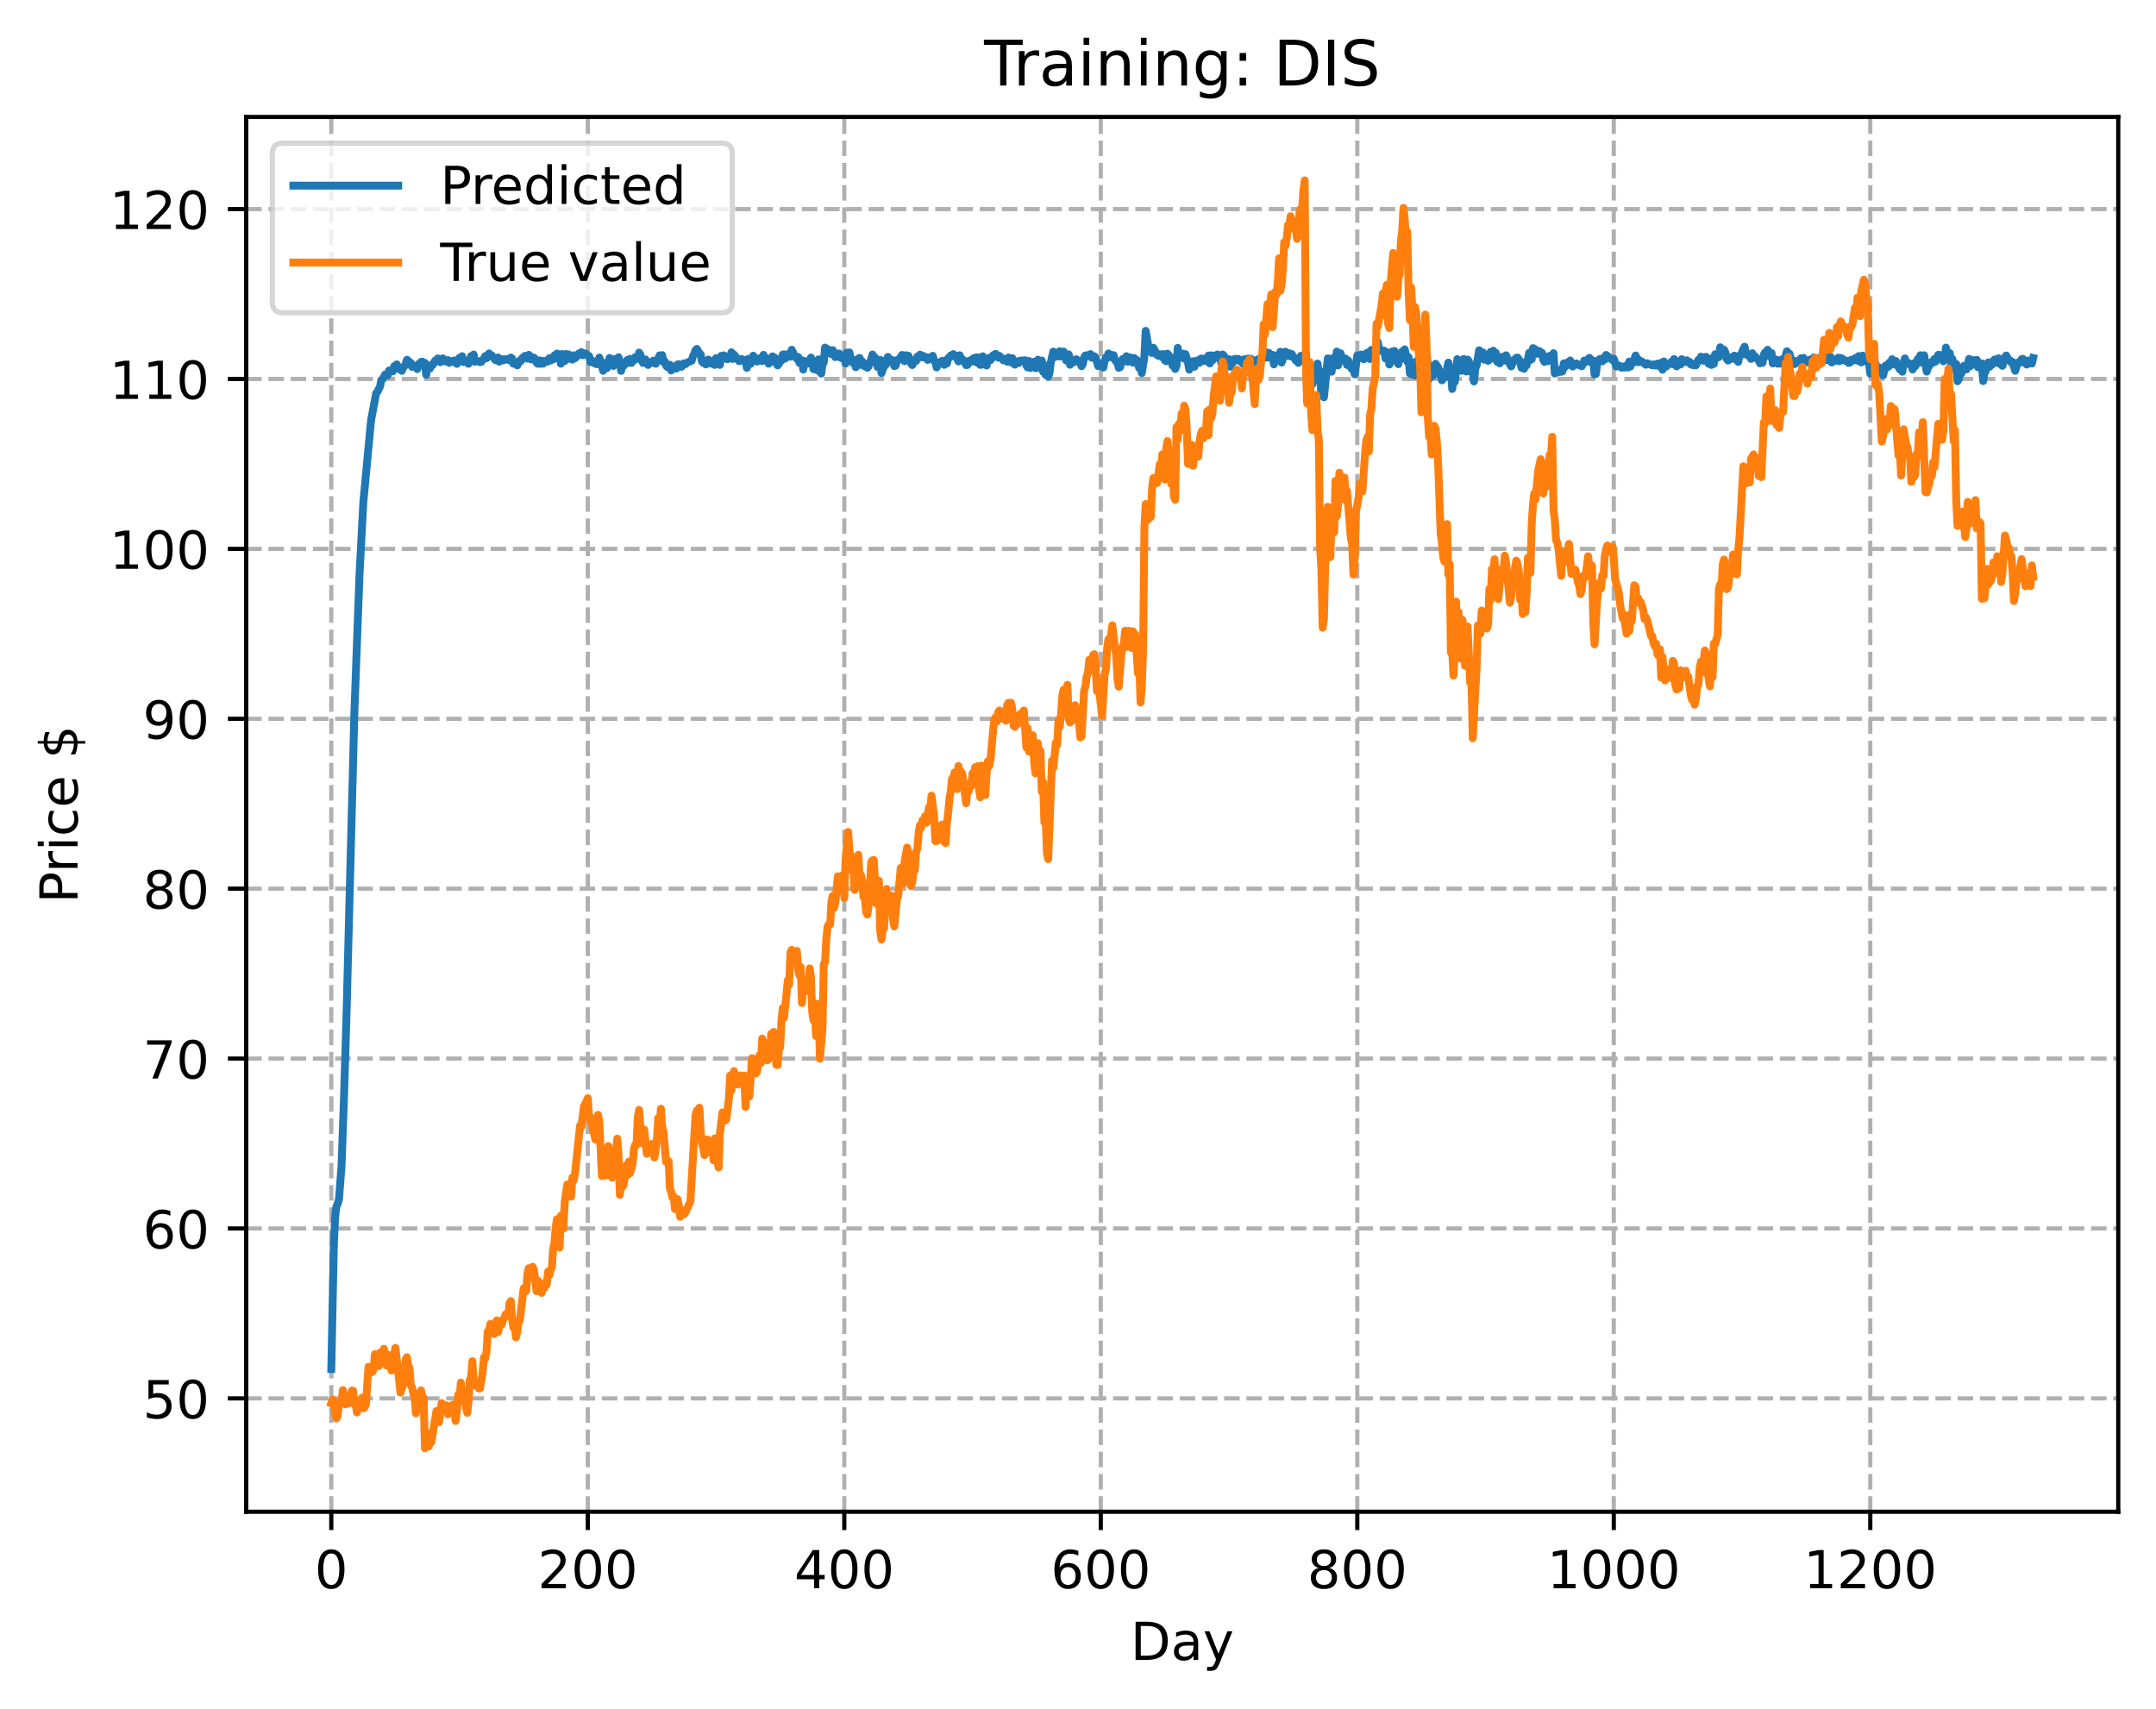 <?xml version="1.0" encoding="utf-8" standalone="no"?>
<!DOCTYPE svg PUBLIC "-//W3C//DTD SVG 1.1//EN"
  "http://www.w3.org/Graphics/SVG/1.1/DTD/svg11.dtd">
<!-- Created with matplotlib (https://matplotlib.org/) -->
<svg height="325.986pt" version="1.1" viewBox="0 0 411.286 325.986" width="411.286pt" xmlns="http://www.w3.org/2000/svg" xmlns:xlink="http://www.w3.org/1999/xlink">
 <defs>
  <style type="text/css">
*{stroke-linecap:butt;stroke-linejoin:round;}
  </style>
 </defs>
 <g id="figure_1">
  <g id="patch_1">
   <path d="M 0 325.986 
L 411.286 325.986 
L 411.286 0 
L 0 0 
z
" style="fill:#ffffff;"/>
  </g>
  <g id="axes_1">
   <g id="patch_2">
    <path d="M 46.966 288.43 
L 404.086 288.43 
L 404.086 22.318 
L 46.966 22.318 
z
" style="fill:#ffffff;"/>
   </g>
   <g id="matplotlib.axis_1">
    <g id="xtick_1">
     <g id="line2d_1">
      <path clip-path="url(#p7865d8ad35)" d="M 63.198 288.43 
L 63.198 22.318 
" style="fill:none;stroke:#b0b0b0;stroke-dasharray:2.96,1.28;stroke-dashoffset:0;stroke-width:0.8;"/>
     </g>
     <g id="line2d_2">
      <defs>
       <path d="M 0 0 
L 0 3.5 
" id="mdc45aa8bac" style="stroke:#000000;stroke-width:0.8;"/>
      </defs>
      <g>
       <use style="stroke:#000000;stroke-width:0.8;" x="63.198" xlink:href="#mdc45aa8bac" y="288.43"/>
      </g>
     </g>
     <g id="text_1">
      <!-- 0 -->
      <defs>
       <path d="M 31.781 66.406 
Q 24.172 66.406 20.328 58.906 
Q 16.5 51.422 16.5 36.375 
Q 16.5 21.391 20.328 13.891 
Q 24.172 6.391 31.781 6.391 
Q 39.453 6.391 43.281 13.891 
Q 47.125 21.391 47.125 36.375 
Q 47.125 51.422 43.281 58.906 
Q 39.453 66.406 31.781 66.406 
z
M 31.781 74.219 
Q 44.047 74.219 50.516 64.516 
Q 56.984 54.828 56.984 36.375 
Q 56.984 17.969 50.516 8.266 
Q 44.047 -1.422 31.781 -1.422 
Q 19.531 -1.422 13.062 8.266 
Q 6.594 17.969 6.594 36.375 
Q 6.594 54.828 13.062 64.516 
Q 19.531 74.219 31.781 74.219 
z
" id="DejaVuSans-48"/>
      </defs>
      <g transform="translate(60.017 303.029)scale(0.1 -0.1)">
       <use xlink:href="#DejaVuSans-48"/>
      </g>
     </g>
    </g>
    <g id="xtick_2">
     <g id="line2d_3">
      <path clip-path="url(#p7865d8ad35)" d="M 112.129 288.43 
L 112.129 22.318 
" style="fill:none;stroke:#b0b0b0;stroke-dasharray:2.96,1.28;stroke-dashoffset:0;stroke-width:0.8;"/>
     </g>
     <g id="line2d_4">
      <g>
       <use style="stroke:#000000;stroke-width:0.8;" x="112.129" xlink:href="#mdc45aa8bac" y="288.43"/>
      </g>
     </g>
     <g id="text_2">
      <!-- 200 -->
      <defs>
       <path d="M 19.188 8.297 
L 53.609 8.297 
L 53.609 0 
L 7.328 0 
L 7.328 8.297 
Q 12.938 14.109 22.625 23.891 
Q 32.328 33.688 34.812 36.531 
Q 39.547 41.844 41.422 45.531 
Q 43.312 49.219 43.312 52.781 
Q 43.312 58.594 39.234 62.25 
Q 35.156 65.922 28.609 65.922 
Q 23.969 65.922 18.812 64.312 
Q 13.672 62.703 7.812 59.422 
L 7.812 69.391 
Q 13.766 71.781 18.938 73 
Q 24.125 74.219 28.422 74.219 
Q 39.75 74.219 46.484 68.547 
Q 53.219 62.891 53.219 53.422 
Q 53.219 48.922 51.531 44.891 
Q 49.859 40.875 45.406 35.406 
Q 44.188 33.984 37.641 27.219 
Q 31.109 20.453 19.188 8.297 
z
" id="DejaVuSans-50"/>
      </defs>
      <g transform="translate(102.585 303.029)scale(0.1 -0.1)">
       <use xlink:href="#DejaVuSans-50"/>
       <use x="63.623" xlink:href="#DejaVuSans-48"/>
       <use x="127.246" xlink:href="#DejaVuSans-48"/>
      </g>
     </g>
    </g>
    <g id="xtick_3">
     <g id="line2d_5">
      <path clip-path="url(#p7865d8ad35)" d="M 161.06 288.43 
L 161.06 22.318 
" style="fill:none;stroke:#b0b0b0;stroke-dasharray:2.96,1.28;stroke-dashoffset:0;stroke-width:0.8;"/>
     </g>
     <g id="line2d_6">
      <g>
       <use style="stroke:#000000;stroke-width:0.8;" x="161.06" xlink:href="#mdc45aa8bac" y="288.43"/>
      </g>
     </g>
     <g id="text_3">
      <!-- 400 -->
      <defs>
       <path d="M 37.797 64.312 
L 12.891 25.391 
L 37.797 25.391 
z
M 35.203 72.906 
L 47.609 72.906 
L 47.609 25.391 
L 58.016 25.391 
L 58.016 17.188 
L 47.609 17.188 
L 47.609 0 
L 37.797 0 
L 37.797 17.188 
L 4.891 17.188 
L 4.891 26.703 
z
" id="DejaVuSans-52"/>
      </defs>
      <g transform="translate(151.516 303.029)scale(0.1 -0.1)">
       <use xlink:href="#DejaVuSans-52"/>
       <use x="63.623" xlink:href="#DejaVuSans-48"/>
       <use x="127.246" xlink:href="#DejaVuSans-48"/>
      </g>
     </g>
    </g>
    <g id="xtick_4">
     <g id="line2d_7">
      <path clip-path="url(#p7865d8ad35)" d="M 209.99 288.43 
L 209.99 22.318 
" style="fill:none;stroke:#b0b0b0;stroke-dasharray:2.96,1.28;stroke-dashoffset:0;stroke-width:0.8;"/>
     </g>
     <g id="line2d_8">
      <g>
       <use style="stroke:#000000;stroke-width:0.8;" x="209.99" xlink:href="#mdc45aa8bac" y="288.43"/>
      </g>
     </g>
     <g id="text_4">
      <!-- 600 -->
      <defs>
       <path d="M 33.016 40.375 
Q 26.375 40.375 22.484 35.828 
Q 18.609 31.297 18.609 23.391 
Q 18.609 15.531 22.484 10.953 
Q 26.375 6.391 33.016 6.391 
Q 39.656 6.391 43.531 10.953 
Q 47.406 15.531 47.406 23.391 
Q 47.406 31.297 43.531 35.828 
Q 39.656 40.375 33.016 40.375 
z
M 52.594 71.297 
L 52.594 62.312 
Q 48.875 64.062 45.094 64.984 
Q 41.312 65.922 37.594 65.922 
Q 27.828 65.922 22.672 59.328 
Q 17.531 52.734 16.797 39.406 
Q 19.672 43.656 24.016 45.922 
Q 28.375 48.188 33.594 48.188 
Q 44.578 48.188 50.953 41.516 
Q 57.328 34.859 57.328 23.391 
Q 57.328 12.156 50.688 5.359 
Q 44.047 -1.422 33.016 -1.422 
Q 20.359 -1.422 13.672 8.266 
Q 6.984 17.969 6.984 36.375 
Q 6.984 53.656 15.188 63.938 
Q 23.391 74.219 37.203 74.219 
Q 40.922 74.219 44.703 73.484 
Q 48.484 72.75 52.594 71.297 
z
" id="DejaVuSans-54"/>
      </defs>
      <g transform="translate(200.446 303.029)scale(0.1 -0.1)">
       <use xlink:href="#DejaVuSans-54"/>
       <use x="63.623" xlink:href="#DejaVuSans-48"/>
       <use x="127.246" xlink:href="#DejaVuSans-48"/>
      </g>
     </g>
    </g>
    <g id="xtick_5">
     <g id="line2d_9">
      <path clip-path="url(#p7865d8ad35)" d="M 258.921 288.43 
L 258.921 22.318 
" style="fill:none;stroke:#b0b0b0;stroke-dasharray:2.96,1.28;stroke-dashoffset:0;stroke-width:0.8;"/>
     </g>
     <g id="line2d_10">
      <g>
       <use style="stroke:#000000;stroke-width:0.8;" x="258.921" xlink:href="#mdc45aa8bac" y="288.43"/>
      </g>
     </g>
     <g id="text_5">
      <!-- 800 -->
      <defs>
       <path d="M 31.781 34.625 
Q 24.75 34.625 20.719 30.859 
Q 16.703 27.094 16.703 20.516 
Q 16.703 13.922 20.719 10.156 
Q 24.75 6.391 31.781 6.391 
Q 38.812 6.391 42.859 10.172 
Q 46.922 13.969 46.922 20.516 
Q 46.922 27.094 42.891 30.859 
Q 38.875 34.625 31.781 34.625 
z
M 21.922 38.812 
Q 15.578 40.375 12.031 44.719 
Q 8.5 49.078 8.5 55.328 
Q 8.5 64.062 14.719 69.141 
Q 20.953 74.219 31.781 74.219 
Q 42.672 74.219 48.875 69.141 
Q 55.078 64.062 55.078 55.328 
Q 55.078 49.078 51.531 44.719 
Q 48 40.375 41.703 38.812 
Q 48.828 37.156 52.797 32.312 
Q 56.781 27.484 56.781 20.516 
Q 56.781 9.906 50.312 4.234 
Q 43.844 -1.422 31.781 -1.422 
Q 19.734 -1.422 13.25 4.234 
Q 6.781 9.906 6.781 20.516 
Q 6.781 27.484 10.781 32.312 
Q 14.797 37.156 21.922 38.812 
z
M 18.312 54.391 
Q 18.312 48.734 21.844 45.562 
Q 25.391 42.391 31.781 42.391 
Q 38.141 42.391 41.719 45.562 
Q 45.312 48.734 45.312 54.391 
Q 45.312 60.062 41.719 63.234 
Q 38.141 66.406 31.781 66.406 
Q 25.391 66.406 21.844 63.234 
Q 18.312 60.062 18.312 54.391 
z
" id="DejaVuSans-56"/>
      </defs>
      <g transform="translate(249.377 303.029)scale(0.1 -0.1)">
       <use xlink:href="#DejaVuSans-56"/>
       <use x="63.623" xlink:href="#DejaVuSans-48"/>
       <use x="127.246" xlink:href="#DejaVuSans-48"/>
      </g>
     </g>
    </g>
    <g id="xtick_6">
     <g id="line2d_11">
      <path clip-path="url(#p7865d8ad35)" d="M 307.851 288.43 
L 307.851 22.318 
" style="fill:none;stroke:#b0b0b0;stroke-dasharray:2.96,1.28;stroke-dashoffset:0;stroke-width:0.8;"/>
     </g>
     <g id="line2d_12">
      <g>
       <use style="stroke:#000000;stroke-width:0.8;" x="307.851" xlink:href="#mdc45aa8bac" y="288.43"/>
      </g>
     </g>
     <g id="text_6">
      <!-- 1000 -->
      <defs>
       <path d="M 12.406 8.297 
L 28.516 8.297 
L 28.516 63.922 
L 10.984 60.406 
L 10.984 69.391 
L 28.422 72.906 
L 38.281 72.906 
L 38.281 8.297 
L 54.391 8.297 
L 54.391 0 
L 12.406 0 
z
" id="DejaVuSans-49"/>
      </defs>
      <g transform="translate(295.126 303.029)scale(0.1 -0.1)">
       <use xlink:href="#DejaVuSans-49"/>
       <use x="63.623" xlink:href="#DejaVuSans-48"/>
       <use x="127.246" xlink:href="#DejaVuSans-48"/>
       <use x="190.869" xlink:href="#DejaVuSans-48"/>
      </g>
     </g>
    </g>
    <g id="xtick_7">
     <g id="line2d_13">
      <path clip-path="url(#p7865d8ad35)" d="M 356.782 288.43 
L 356.782 22.318 
" style="fill:none;stroke:#b0b0b0;stroke-dasharray:2.96,1.28;stroke-dashoffset:0;stroke-width:0.8;"/>
     </g>
     <g id="line2d_14">
      <g>
       <use style="stroke:#000000;stroke-width:0.8;" x="356.782" xlink:href="#mdc45aa8bac" y="288.43"/>
      </g>
     </g>
     <g id="text_7">
      <!-- 1200 -->
      <g transform="translate(344.057 303.029)scale(0.1 -0.1)">
       <use xlink:href="#DejaVuSans-49"/>
       <use x="63.623" xlink:href="#DejaVuSans-50"/>
       <use x="127.246" xlink:href="#DejaVuSans-48"/>
       <use x="190.869" xlink:href="#DejaVuSans-48"/>
      </g>
     </g>
    </g>
    <g id="text_8">
     <!-- Day -->
     <defs>
      <path d="M 19.672 64.797 
L 19.672 8.109 
L 31.594 8.109 
Q 46.688 8.109 53.688 14.938 
Q 60.688 21.781 60.688 36.531 
Q 60.688 51.172 53.688 57.984 
Q 46.688 64.797 31.594 64.797 
z
M 9.812 72.906 
L 30.078 72.906 
Q 51.266 72.906 61.172 64.094 
Q 71.094 55.281 71.094 36.531 
Q 71.094 17.672 61.125 8.828 
Q 51.172 0 30.078 0 
L 9.812 0 
z
" id="DejaVuSans-68"/>
      <path d="M 34.281 27.484 
Q 23.391 27.484 19.188 25 
Q 14.984 22.516 14.984 16.5 
Q 14.984 11.719 18.141 8.906 
Q 21.297 6.109 26.703 6.109 
Q 34.188 6.109 38.703 11.406 
Q 43.219 16.703 43.219 25.484 
L 43.219 27.484 
z
M 52.203 31.203 
L 52.203 0 
L 43.219 0 
L 43.219 8.297 
Q 40.141 3.328 35.547 0.953 
Q 30.953 -1.422 24.312 -1.422 
Q 15.922 -1.422 10.953 3.297 
Q 6 8.016 6 15.922 
Q 6 25.141 12.172 29.828 
Q 18.359 34.516 30.609 34.516 
L 43.219 34.516 
L 43.219 35.406 
Q 43.219 41.609 39.141 45 
Q 35.062 48.391 27.688 48.391 
Q 23 48.391 18.547 47.266 
Q 14.109 46.141 10.016 43.891 
L 10.016 52.203 
Q 14.938 54.109 19.578 55.047 
Q 24.219 56 28.609 56 
Q 40.484 56 46.344 49.844 
Q 52.203 43.703 52.203 31.203 
z
" id="DejaVuSans-97"/>
      <path d="M 32.172 -5.078 
Q 28.375 -14.844 24.75 -17.812 
Q 21.141 -20.797 15.094 -20.797 
L 7.906 -20.797 
L 7.906 -13.281 
L 13.188 -13.281 
Q 16.891 -13.281 18.938 -11.516 
Q 21 -9.766 23.484 -3.219 
L 25.094 0.875 
L 2.984 54.688 
L 12.5 54.688 
L 29.594 11.922 
L 46.688 54.688 
L 56.203 54.688 
z
" id="DejaVuSans-121"/>
     </defs>
     <g transform="translate(215.652 316.707)scale(0.1 -0.1)">
      <use xlink:href="#DejaVuSans-68"/>
      <use x="77.002" xlink:href="#DejaVuSans-97"/>
      <use x="138.281" xlink:href="#DejaVuSans-121"/>
     </g>
    </g>
   </g>
   <g id="matplotlib.axis_2">
    <g id="ytick_1">
     <g id="line2d_15">
      <path clip-path="url(#p7865d8ad35)" d="M 46.966 266.804 
L 404.086 266.804 
" style="fill:none;stroke:#b0b0b0;stroke-dasharray:2.96,1.28;stroke-dashoffset:0;stroke-width:0.8;"/>
     </g>
     <g id="line2d_16">
      <defs>
       <path d="M 0 0 
L -3.5 0 
" id="mebb4691264" style="stroke:#000000;stroke-width:0.8;"/>
      </defs>
      <g>
       <use style="stroke:#000000;stroke-width:0.8;" x="46.966" xlink:href="#mebb4691264" y="266.804"/>
      </g>
     </g>
     <g id="text_9">
      <!-- 50 -->
      <defs>
       <path d="M 10.797 72.906 
L 49.516 72.906 
L 49.516 64.594 
L 19.828 64.594 
L 19.828 46.734 
Q 21.969 47.469 24.109 47.828 
Q 26.266 48.188 28.422 48.188 
Q 40.625 48.188 47.75 41.5 
Q 54.891 34.812 54.891 23.391 
Q 54.891 11.625 47.562 5.094 
Q 40.234 -1.422 26.906 -1.422 
Q 22.312 -1.422 17.547 -0.641 
Q 12.797 0.141 7.719 1.703 
L 7.719 11.625 
Q 12.109 9.234 16.797 8.062 
Q 21.484 6.891 26.703 6.891 
Q 35.156 6.891 40.078 11.328 
Q 45.016 15.766 45.016 23.391 
Q 45.016 31 40.078 35.438 
Q 35.156 39.891 26.703 39.891 
Q 22.75 39.891 18.812 39.016 
Q 14.891 38.141 10.797 36.281 
z
" id="DejaVuSans-53"/>
      </defs>
      <g transform="translate(27.241 270.603)scale(0.1 -0.1)">
       <use xlink:href="#DejaVuSans-53"/>
       <use x="63.623" xlink:href="#DejaVuSans-48"/>
      </g>
     </g>
    </g>
    <g id="ytick_2">
     <g id="line2d_17">
      <path clip-path="url(#p7865d8ad35)" d="M 46.966 234.388 
L 404.086 234.388 
" style="fill:none;stroke:#b0b0b0;stroke-dasharray:2.96,1.28;stroke-dashoffset:0;stroke-width:0.8;"/>
     </g>
     <g id="line2d_18">
      <g>
       <use style="stroke:#000000;stroke-width:0.8;" x="46.966" xlink:href="#mebb4691264" y="234.388"/>
      </g>
     </g>
     <g id="text_10">
      <!-- 60 -->
      <g transform="translate(27.241 238.187)scale(0.1 -0.1)">
       <use xlink:href="#DejaVuSans-54"/>
       <use x="63.623" xlink:href="#DejaVuSans-48"/>
      </g>
     </g>
    </g>
    <g id="ytick_3">
     <g id="line2d_19">
      <path clip-path="url(#p7865d8ad35)" d="M 46.966 201.972 
L 404.086 201.972 
" style="fill:none;stroke:#b0b0b0;stroke-dasharray:2.96,1.28;stroke-dashoffset:0;stroke-width:0.8;"/>
     </g>
     <g id="line2d_20">
      <g>
       <use style="stroke:#000000;stroke-width:0.8;" x="46.966" xlink:href="#mebb4691264" y="201.972"/>
      </g>
     </g>
     <g id="text_11">
      <!-- 70 -->
      <defs>
       <path d="M 8.203 72.906 
L 55.078 72.906 
L 55.078 68.703 
L 28.609 0 
L 18.312 0 
L 43.219 64.594 
L 8.203 64.594 
z
" id="DejaVuSans-55"/>
      </defs>
      <g transform="translate(27.241 205.771)scale(0.1 -0.1)">
       <use xlink:href="#DejaVuSans-55"/>
       <use x="63.623" xlink:href="#DejaVuSans-48"/>
      </g>
     </g>
    </g>
    <g id="ytick_4">
     <g id="line2d_21">
      <path clip-path="url(#p7865d8ad35)" d="M 46.966 169.556 
L 404.086 169.556 
" style="fill:none;stroke:#b0b0b0;stroke-dasharray:2.96,1.28;stroke-dashoffset:0;stroke-width:0.8;"/>
     </g>
     <g id="line2d_22">
      <g>
       <use style="stroke:#000000;stroke-width:0.8;" x="46.966" xlink:href="#mebb4691264" y="169.556"/>
      </g>
     </g>
     <g id="text_12">
      <!-- 80 -->
      <g transform="translate(27.241 173.355)scale(0.1 -0.1)">
       <use xlink:href="#DejaVuSans-56"/>
       <use x="63.623" xlink:href="#DejaVuSans-48"/>
      </g>
     </g>
    </g>
    <g id="ytick_5">
     <g id="line2d_23">
      <path clip-path="url(#p7865d8ad35)" d="M 46.966 137.14 
L 404.086 137.14 
" style="fill:none;stroke:#b0b0b0;stroke-dasharray:2.96,1.28;stroke-dashoffset:0;stroke-width:0.8;"/>
     </g>
     <g id="line2d_24">
      <g>
       <use style="stroke:#000000;stroke-width:0.8;" x="46.966" xlink:href="#mebb4691264" y="137.14"/>
      </g>
     </g>
     <g id="text_13">
      <!-- 90 -->
      <defs>
       <path d="M 10.984 1.516 
L 10.984 10.5 
Q 14.703 8.734 18.5 7.812 
Q 22.312 6.891 25.984 6.891 
Q 35.75 6.891 40.891 13.453 
Q 46.047 20.016 46.781 33.406 
Q 43.953 29.203 39.594 26.953 
Q 35.25 24.703 29.984 24.703 
Q 19.047 24.703 12.672 31.312 
Q 6.297 37.938 6.297 49.422 
Q 6.297 60.641 12.938 67.422 
Q 19.578 74.219 30.609 74.219 
Q 43.266 74.219 49.922 64.516 
Q 56.594 54.828 56.594 36.375 
Q 56.594 19.141 48.406 8.859 
Q 40.234 -1.422 26.422 -1.422 
Q 22.703 -1.422 18.891 -0.688 
Q 15.094 0.047 10.984 1.516 
z
M 30.609 32.422 
Q 37.25 32.422 41.125 36.953 
Q 45.016 41.5 45.016 49.422 
Q 45.016 57.281 41.125 61.844 
Q 37.25 66.406 30.609 66.406 
Q 23.969 66.406 20.094 61.844 
Q 16.219 57.281 16.219 49.422 
Q 16.219 41.5 20.094 36.953 
Q 23.969 32.422 30.609 32.422 
z
" id="DejaVuSans-57"/>
      </defs>
      <g transform="translate(27.241 140.939)scale(0.1 -0.1)">
       <use xlink:href="#DejaVuSans-57"/>
       <use x="63.623" xlink:href="#DejaVuSans-48"/>
      </g>
     </g>
    </g>
    <g id="ytick_6">
     <g id="line2d_25">
      <path clip-path="url(#p7865d8ad35)" d="M 46.966 104.724 
L 404.086 104.724 
" style="fill:none;stroke:#b0b0b0;stroke-dasharray:2.96,1.28;stroke-dashoffset:0;stroke-width:0.8;"/>
     </g>
     <g id="line2d_26">
      <g>
       <use style="stroke:#000000;stroke-width:0.8;" x="46.966" xlink:href="#mebb4691264" y="104.724"/>
      </g>
     </g>
     <g id="text_14">
      <!-- 100 -->
      <g transform="translate(20.878 108.523)scale(0.1 -0.1)">
       <use xlink:href="#DejaVuSans-49"/>
       <use x="63.623" xlink:href="#DejaVuSans-48"/>
       <use x="127.246" xlink:href="#DejaVuSans-48"/>
      </g>
     </g>
    </g>
    <g id="ytick_7">
     <g id="line2d_27">
      <path clip-path="url(#p7865d8ad35)" d="M 46.966 72.308 
L 404.086 72.308 
" style="fill:none;stroke:#b0b0b0;stroke-dasharray:2.96,1.28;stroke-dashoffset:0;stroke-width:0.8;"/>
     </g>
     <g id="line2d_28">
      <g>
       <use style="stroke:#000000;stroke-width:0.8;" x="46.966" xlink:href="#mebb4691264" y="72.308"/>
      </g>
     </g>
     <g id="text_15">
      <!-- 110 -->
      <g transform="translate(20.878 76.108)scale(0.1 -0.1)">
       <use xlink:href="#DejaVuSans-49"/>
       <use x="63.623" xlink:href="#DejaVuSans-49"/>
       <use x="127.246" xlink:href="#DejaVuSans-48"/>
      </g>
     </g>
    </g>
    <g id="ytick_8">
     <g id="line2d_29">
      <path clip-path="url(#p7865d8ad35)" d="M 46.966 39.892 
L 404.086 39.892 
" style="fill:none;stroke:#b0b0b0;stroke-dasharray:2.96,1.28;stroke-dashoffset:0;stroke-width:0.8;"/>
     </g>
     <g id="line2d_30">
      <g>
       <use style="stroke:#000000;stroke-width:0.8;" x="46.966" xlink:href="#mebb4691264" y="39.892"/>
      </g>
     </g>
     <g id="text_16">
      <!-- 120 -->
      <g transform="translate(20.878 43.692)scale(0.1 -0.1)">
       <use xlink:href="#DejaVuSans-49"/>
       <use x="63.623" xlink:href="#DejaVuSans-50"/>
       <use x="127.246" xlink:href="#DejaVuSans-48"/>
      </g>
     </g>
    </g>
    <g id="text_17">
     <!-- Price $ -->
     <defs>
      <path d="M 19.672 64.797 
L 19.672 37.406 
L 32.078 37.406 
Q 38.969 37.406 42.719 40.969 
Q 46.484 44.531 46.484 51.125 
Q 46.484 57.672 42.719 61.234 
Q 38.969 64.797 32.078 64.797 
z
M 9.812 72.906 
L 32.078 72.906 
Q 44.344 72.906 50.609 67.359 
Q 56.891 61.812 56.891 51.125 
Q 56.891 40.328 50.609 34.812 
Q 44.344 29.297 32.078 29.297 
L 19.672 29.297 
L 19.672 0 
L 9.812 0 
z
" id="DejaVuSans-80"/>
      <path d="M 41.109 46.297 
Q 39.594 47.172 37.812 47.578 
Q 36.031 48 33.891 48 
Q 26.266 48 22.188 43.047 
Q 18.109 38.094 18.109 28.812 
L 18.109 0 
L 9.078 0 
L 9.078 54.688 
L 18.109 54.688 
L 18.109 46.188 
Q 20.953 51.172 25.484 53.578 
Q 30.031 56 36.531 56 
Q 37.453 56 38.578 55.875 
Q 39.703 55.766 41.062 55.516 
z
" id="DejaVuSans-114"/>
      <path d="M 9.422 54.688 
L 18.406 54.688 
L 18.406 0 
L 9.422 0 
z
M 9.422 75.984 
L 18.406 75.984 
L 18.406 64.594 
L 9.422 64.594 
z
" id="DejaVuSans-105"/>
      <path d="M 48.781 52.594 
L 48.781 44.188 
Q 44.969 46.297 41.141 47.344 
Q 37.312 48.391 33.406 48.391 
Q 24.656 48.391 19.812 42.844 
Q 14.984 37.312 14.984 27.297 
Q 14.984 17.281 19.812 11.734 
Q 24.656 6.203 33.406 6.203 
Q 37.312 6.203 41.141 7.25 
Q 44.969 8.297 48.781 10.406 
L 48.781 2.094 
Q 45.016 0.344 40.984 -0.531 
Q 36.969 -1.422 32.422 -1.422 
Q 20.062 -1.422 12.781 6.344 
Q 5.516 14.109 5.516 27.297 
Q 5.516 40.672 12.859 48.328 
Q 20.219 56 33.016 56 
Q 37.156 56 41.109 55.141 
Q 45.062 54.297 48.781 52.594 
z
" id="DejaVuSans-99"/>
      <path d="M 56.203 29.594 
L 56.203 25.203 
L 14.891 25.203 
Q 15.484 15.922 20.484 11.062 
Q 25.484 6.203 34.422 6.203 
Q 39.594 6.203 44.453 7.469 
Q 49.312 8.734 54.109 11.281 
L 54.109 2.781 
Q 49.266 0.734 44.188 -0.344 
Q 39.109 -1.422 33.891 -1.422 
Q 20.797 -1.422 13.156 6.188 
Q 5.516 13.812 5.516 26.812 
Q 5.516 40.234 12.766 48.109 
Q 20.016 56 32.328 56 
Q 43.359 56 49.781 48.891 
Q 56.203 41.797 56.203 29.594 
z
M 47.219 32.234 
Q 47.125 39.594 43.094 43.984 
Q 39.062 48.391 32.422 48.391 
Q 24.906 48.391 20.391 44.141 
Q 15.875 39.891 15.188 32.172 
z
" id="DejaVuSans-101"/>
      <path id="DejaVuSans-32"/>
      <path d="M 33.797 -14.703 
L 28.906 -14.703 
L 28.859 0 
Q 23.734 0.094 18.609 1.188 
Q 13.484 2.297 8.297 4.5 
L 8.297 13.281 
Q 13.281 10.156 18.375 8.562 
Q 23.484 6.984 28.906 6.938 
L 28.906 29.203 
Q 18.109 30.953 13.203 35.156 
Q 8.297 39.359 8.297 46.688 
Q 8.297 54.641 13.625 59.219 
Q 18.953 63.812 28.906 64.5 
L 28.906 75.984 
L 33.797 75.984 
L 33.797 64.656 
Q 38.328 64.453 42.578 63.688 
Q 46.828 62.938 50.875 61.625 
L 50.875 53.078 
Q 46.828 55.125 42.547 56.25 
Q 38.281 57.375 33.797 57.562 
L 33.797 36.719 
Q 44.875 35.016 50.094 30.609 
Q 55.328 26.219 55.328 18.609 
Q 55.328 10.359 49.781 5.594 
Q 44.234 0.828 33.797 0.094 
z
M 28.906 37.594 
L 28.906 57.625 
Q 23.25 56.984 20.266 54.391 
Q 17.281 51.812 17.281 47.516 
Q 17.281 43.312 20.031 40.969 
Q 22.797 38.625 28.906 37.594 
z
M 33.797 28.219 
L 33.797 7.078 
Q 39.984 7.906 43.141 10.594 
Q 46.297 13.281 46.297 17.672 
Q 46.297 21.969 43.281 24.5 
Q 40.281 27.047 33.797 28.219 
z
" id="DejaVuSans-36"/>
     </defs>
     <g transform="translate(14.798 172.342)rotate(-90)scale(0.1 -0.1)">
      <use xlink:href="#DejaVuSans-80"/>
      <use x="58.553" xlink:href="#DejaVuSans-114"/>
      <use x="99.666" xlink:href="#DejaVuSans-105"/>
      <use x="127.449" xlink:href="#DejaVuSans-99"/>
      <use x="182.43" xlink:href="#DejaVuSans-101"/>
      <use x="243.953" xlink:href="#DejaVuSans-32"/>
      <use x="275.74" xlink:href="#DejaVuSans-36"/>
     </g>
    </g>
   </g>
   <g id="line2d_31">
    <path clip-path="url(#p7865d8ad35)" d="M 63.198 261.201 
L 63.688 237.52 
L 63.932 232.14 
L 64.177 230.192 
L 64.422 229.646 
L 64.666 228.799 
L 65.156 222.4 
L 65.645 208.685 
L 66.134 192.411 
L 67.602 135.953 
L 68.581 109.606 
L 69.315 95.782 
L 70.783 80.183 
L 71.761 75.017 
L 72.006 74.73 
L 72.495 73.733 
L 72.74 72.508 
L 72.984 72.34 
L 73.474 71.448 
L 73.963 71.626 
L 74.208 70.693 
L 74.452 70.899 
L 74.697 70.758 
L 74.942 70.844 
L 75.186 69.878 
L 75.431 69.856 
L 75.676 69.519 
L 76.165 70.42 
L 76.41 70.305 
L 76.654 70.757 
L 76.899 70.12 
L 77.144 69.869 
L 77.388 69.424 
L 77.633 68.645 
L 77.878 68.831 
L 78.122 69.285 
L 78.367 69.236 
L 78.611 70.01 
L 78.856 69.732 
L 79.101 69.927 
L 79.345 69.836 
L 79.59 70.412 
L 79.835 69.462 
L 80.079 69.481 
L 80.324 69.038 
L 80.569 69.009 
L 80.813 69.332 
L 81.058 69.228 
L 81.303 71.512 
L 81.547 70.166 
L 81.792 69.726 
L 82.037 70.299 
L 82.281 69.652 
L 82.526 69.651 
L 83.015 68.801 
L 83.26 68.748 
L 83.505 68.386 
L 83.994 69.11 
L 84.239 68.557 
L 84.483 68.379 
L 84.972 68.962 
L 85.217 68.893 
L 85.462 68.705 
L 85.706 69.228 
L 85.951 68.932 
L 86.196 68.948 
L 86.685 68.763 
L 86.93 69.239 
L 87.174 69.422 
L 87.664 68.243 
L 87.908 68.764 
L 88.153 67.958 
L 88.398 69.07 
L 88.642 68.936 
L 88.887 68.975 
L 89.376 69.412 
L 89.866 67.937 
L 90.11 68.285 
L 90.355 67.642 
L 90.599 69.021 
L 91.089 68.906 
L 91.333 68.927 
L 91.578 69.101 
L 91.823 69.026 
L 92.067 68.637 
L 92.312 68.457 
L 92.557 67.947 
L 92.801 68.352 
L 93.046 68.128 
L 93.291 67.43 
L 93.535 67.952 
L 93.78 67.779 
L 94.514 68.704 
L 94.759 68.658 
L 95.003 68.192 
L 95.248 69.004 
L 95.493 68.535 
L 95.737 68.532 
L 95.982 68.768 
L 96.227 68.532 
L 96.471 68.605 
L 96.716 68.525 
L 97.205 68.754 
L 97.45 68.214 
L 97.694 68.409 
L 97.939 69.386 
L 98.184 69.413 
L 98.428 69.218 
L 98.673 69.711 
L 99.162 68.784 
L 99.407 68.835 
L 99.652 68.291 
L 99.896 68.198 
L 100.141 67.891 
L 100.386 68.309 
L 100.63 68.424 
L 100.875 67.704 
L 101.12 67.953 
L 101.364 68.591 
L 101.854 68.232 
L 102.098 68.577 
L 102.343 69.183 
L 102.587 69.4 
L 102.832 68.752 
L 103.077 69.417 
L 103.321 68.822 
L 103.566 69.396 
L 103.811 68.862 
L 104.055 69.102 
L 104.3 68.777 
L 104.545 68.966 
L 104.789 68.342 
L 105.034 68.777 
L 105.279 68.488 
L 105.523 68.569 
L 105.768 67.797 
L 106.013 67.992 
L 106.257 67.463 
L 106.502 67.592 
L 106.747 67.912 
L 106.991 69.387 
L 107.236 67.545 
L 107.725 68.88 
L 107.97 67.55 
L 108.215 67.799 
L 108.459 67.613 
L 108.704 68.463 
L 108.948 68.365 
L 109.193 68.609 
L 109.438 67.78 
L 109.682 68.35 
L 110.172 67.829 
L 110.416 67.455 
L 110.661 67.697 
L 110.906 67.182 
L 111.15 67.768 
L 111.395 67.424 
L 111.64 67.442 
L 112.129 67.844 
L 112.374 67.923 
L 112.618 69.074 
L 112.863 68.722 
L 113.108 69.175 
L 113.842 69.49 
L 114.086 69.122 
L 114.331 68.219 
L 114.575 68.912 
L 115.065 70.749 
L 115.309 69.598 
L 115.554 69.244 
L 115.799 70.229 
L 116.043 69.713 
L 116.288 68.291 
L 116.533 69.544 
L 116.777 69.208 
L 117.022 69.818 
L 117.267 68.496 
L 117.511 69.261 
L 118.001 68.161 
L 118.245 69.197 
L 118.49 70.768 
L 118.735 69.425 
L 118.979 69.792 
L 119.224 69.464 
L 119.469 68.91 
L 119.713 68.65 
L 119.958 69.233 
L 120.203 68.457 
L 120.447 69.247 
L 120.692 68.778 
L 120.936 68.748 
L 121.181 68.142 
L 121.67 68.468 
L 121.915 67.271 
L 122.16 67.62 
L 122.404 68.715 
L 122.649 69.243 
L 123.138 68.575 
L 123.628 69.63 
L 124.117 69.15 
L 124.362 69.219 
L 124.606 68.813 
L 125.096 69.412 
L 125.83 67.804 
L 126.074 68.607 
L 126.319 67.753 
L 126.563 69.082 
L 126.808 68.936 
L 127.053 69.74 
L 127.297 70.025 
L 127.542 69.664 
L 127.787 69.583 
L 128.031 70.685 
L 128.276 70.213 
L 128.521 70.247 
L 128.765 69.908 
L 129.01 70.324 
L 129.255 69.535 
L 129.499 69.481 
L 129.989 69.99 
L 130.478 69.322 
L 130.723 69.508 
L 131.212 69.119 
L 131.946 68.825 
L 132.191 67.943 
L 132.435 67.532 
L 132.68 66.805 
L 132.924 66.575 
L 133.414 67.39 
L 133.658 67.6 
L 133.903 68.962 
L 134.148 69.242 
L 134.392 69.298 
L 134.637 69.539 
L 134.882 69.248 
L 135.126 68.615 
L 135.371 68.861 
L 135.616 69.378 
L 135.86 68.895 
L 136.105 68.956 
L 136.35 69.621 
L 136.594 68.338 
L 136.839 69.282 
L 137.328 69.624 
L 137.573 67.905 
L 137.818 68.027 
L 138.062 67.792 
L 138.307 68.416 
L 138.796 68.533 
L 139.041 68.077 
L 139.285 68.038 
L 139.53 67.216 
L 139.775 68.483 
L 140.019 67.645 
L 140.998 68.905 
L 141.487 68.492 
L 141.732 68.81 
L 142.221 68.685 
L 142.466 70.192 
L 142.711 68.486 
L 143.2 69.42 
L 143.445 68.299 
L 143.689 67.868 
L 144.423 68.981 
L 144.668 68.839 
L 144.912 68.354 
L 145.157 68.408 
L 145.402 68.897 
L 145.646 67.703 
L 145.891 68.554 
L 146.136 68.687 
L 146.38 68.422 
L 146.625 69.386 
L 147.114 68.874 
L 147.359 67.993 
L 147.604 68.678 
L 147.848 68.269 
L 148.093 69.309 
L 148.338 69.715 
L 148.582 69.442 
L 148.827 68.692 
L 149.072 68.803 
L 149.316 67.648 
L 149.561 67.601 
L 149.806 68.401 
L 150.05 67.697 
L 150.295 67.695 
L 150.539 67.436 
L 150.784 68.07 
L 151.029 66.724 
L 151.518 67.771 
L 152.007 68.45 
L 152.252 68.095 
L 152.497 69.231 
L 152.741 69.187 
L 152.986 68.731 
L 153.231 70.515 
L 153.475 68.871 
L 153.72 69.308 
L 153.965 69.222 
L 154.209 69.334 
L 154.454 69.046 
L 154.699 68.222 
L 154.943 68.974 
L 155.188 70.438 
L 155.433 70.137 
L 155.677 69.405 
L 155.922 70.667 
L 156.166 68.561 
L 156.411 69.526 
L 156.656 71.278 
L 156.9 69.527 
L 157.145 69.166 
L 157.39 66.322 
L 157.634 67.468 
L 157.879 66.597 
L 158.124 66.763 
L 158.613 67.562 
L 158.858 66.817 
L 159.102 67.229 
L 159.347 68.137 
L 159.592 67.899 
L 159.836 67.464 
L 160.081 67.462 
L 160.326 68.229 
L 160.57 68.34 
L 160.815 68.134 
L 161.06 68.114 
L 161.304 69.361 
L 161.549 67.27 
L 161.794 67.322 
L 162.038 67.242 
L 162.283 68.525 
L 162.527 68.545 
L 162.772 69.319 
L 163.017 68.825 
L 163.261 70.061 
L 163.506 69.446 
L 163.751 68.398 
L 163.995 68.291 
L 164.24 69.62 
L 164.485 68.958 
L 164.974 69.899 
L 165.219 69.521 
L 165.463 70.175 
L 165.708 69.872 
L 166.197 68.512 
L 166.442 67.639 
L 166.687 68.075 
L 166.931 68.205 
L 167.421 70.029 
L 167.91 68.664 
L 168.154 71.181 
L 168.644 69.768 
L 168.888 69.725 
L 169.133 68.573 
L 169.378 68.096 
L 169.622 69.105 
L 169.867 68.616 
L 170.356 68.738 
L 170.601 69.854 
L 170.846 69.776 
L 171.09 68.919 
L 171.335 68.578 
L 171.58 68.596 
L 172.069 67.717 
L 172.558 68.905 
L 172.803 67.775 
L 173.048 68.02 
L 173.292 67.873 
L 173.537 68.424 
L 173.782 69.342 
L 174.026 69.653 
L 174.515 68.739 
L 174.76 68.87 
L 175.005 68.023 
L 175.249 68.288 
L 175.494 67.667 
L 175.739 67.775 
L 175.983 68.163 
L 176.228 67.946 
L 176.473 68.247 
L 176.717 68.17 
L 176.962 68.674 
L 177.451 68.146 
L 177.696 68.525 
L 177.941 67.886 
L 178.185 68.824 
L 178.43 69.018 
L 178.675 70.11 
L 179.164 69.147 
L 179.409 69.315 
L 179.653 68.875 
L 179.898 68.826 
L 180.142 69.608 
L 180.387 69.34 
L 180.632 69.351 
L 180.876 68.326 
L 181.121 68.267 
L 181.366 67.818 
L 181.61 67.848 
L 181.855 67.564 
L 182.1 67.988 
L 182.344 67.844 
L 182.834 68.961 
L 183.078 67.783 
L 183.323 68.575 
L 183.568 68.514 
L 183.812 68.712 
L 184.302 69.659 
L 184.546 69.635 
L 184.791 68.865 
L 185.036 69.097 
L 185.28 68.667 
L 185.525 68.944 
L 185.77 68.312 
L 186.014 69.03 
L 186.259 68.176 
L 186.503 69.258 
L 186.748 68.214 
L 186.993 69.612 
L 187.237 69.59 
L 187.482 67.981 
L 187.727 68.929 
L 187.971 68.907 
L 188.216 69.735 
L 188.461 68.351 
L 188.705 68.266 
L 188.95 68.712 
L 189.195 68.382 
L 189.439 67.803 
L 189.929 67.513 
L 190.418 68.229 
L 190.663 67.905 
L 191.397 68.748 
L 191.641 68.451 
L 192.13 69.006 
L 192.375 68.22 
L 192.62 68.44 
L 192.864 69.151 
L 193.109 68.333 
L 193.598 69.574 
L 193.843 69.342 
L 194.088 68.936 
L 194.332 69.263 
L 194.577 68.815 
L 195.556 68.738 
L 195.8 69.74 
L 196.045 70.116 
L 196.29 68.865 
L 196.534 70.21 
L 196.779 69.153 
L 197.024 69.22 
L 197.268 69.017 
L 197.513 70.236 
L 197.758 70.236 
L 198.002 68.627 
L 198.247 68.96 
L 198.491 70.058 
L 198.736 68.793 
L 198.981 70.932 
L 199.225 69.637 
L 199.47 71.535 
L 199.715 70.403 
L 199.959 71.859 
L 200.204 71.176 
L 200.449 69.135 
L 200.938 67.084 
L 201.183 68.128 
L 201.427 67.466 
L 201.672 67.481 
L 201.917 68.002 
L 202.161 67.018 
L 202.406 68.006 
L 202.895 67.083 
L 203.14 67.401 
L 203.385 68.775 
L 203.874 67.615 
L 204.118 69.589 
L 204.608 69.026 
L 204.852 69.12 
L 205.097 68.607 
L 205.342 68.545 
L 205.586 68.961 
L 205.831 68.97 
L 206.076 69.308 
L 206.32 69.869 
L 206.565 69.486 
L 206.81 68.176 
L 207.054 67.818 
L 207.299 67.985 
L 207.544 67.735 
L 207.788 67.931 
L 208.033 67.561 
L 208.278 68.254 
L 208.522 68.208 
L 208.767 67.982 
L 209.012 68.241 
L 209.501 69.861 
L 209.746 69.368 
L 210.235 69.843 
L 210.479 70.128 
L 210.724 68.841 
L 210.969 68.171 
L 211.213 68.307 
L 211.458 67.438 
L 211.703 67.6 
L 211.947 68.127 
L 212.192 67.755 
L 212.437 67.759 
L 212.681 68.684 
L 213.171 69.232 
L 213.415 70.174 
L 213.66 70.071 
L 214.149 68.51 
L 214.639 68.394 
L 214.883 67.964 
L 215.128 69.032 
L 215.373 68.721 
L 215.617 68.185 
L 216.106 69.193 
L 216.351 68.297 
L 216.596 68.967 
L 216.84 68.661 
L 217.33 70.246 
L 217.574 69.356 
L 217.819 71.186 
L 218.308 68.025 
L 218.553 63.125 
L 219.042 65.909 
L 219.287 66.547 
L 219.532 66.843 
L 219.776 67.353 
L 220.021 66.349 
L 220.51 67.256 
L 220.755 67.741 
L 221 67.891 
L 221.244 67.592 
L 221.489 67.631 
L 221.734 68.182 
L 221.978 67.547 
L 222.223 68.764 
L 222.467 68.934 
L 222.712 67.47 
L 222.957 67.76 
L 223.201 68.61 
L 223.446 68.912 
L 223.691 69.766 
L 223.935 68.277 
L 224.18 70.397 
L 224.425 69.806 
L 224.669 66.368 
L 224.914 68.263 
L 225.159 67.4 
L 225.403 68.207 
L 225.648 67.469 
L 225.893 68.428 
L 226.137 67.571 
L 226.627 69.147 
L 226.871 70.533 
L 227.116 69.673 
L 227.361 69.464 
L 227.605 68.91 
L 227.85 69.98 
L 228.094 69.094 
L 228.339 68.777 
L 228.584 69.191 
L 228.828 69.212 
L 229.073 68.42 
L 229.562 68.424 
L 229.807 68.891 
L 230.296 68.555 
L 230.541 67.835 
L 230.786 69.349 
L 231.03 67.79 
L 231.275 68.774 
L 231.52 68.462 
L 231.764 67.81 
L 232.009 67.825 
L 232.254 67.629 
L 232.498 68.174 
L 232.743 68.344 
L 232.988 69.29 
L 233.232 67.635 
L 233.477 67.882 
L 233.722 68.3 
L 233.966 69.201 
L 234.211 69.303 
L 234.455 68.526 
L 234.7 69.956 
L 234.945 68.949 
L 235.189 69.157 
L 235.434 68.517 
L 235.679 68.459 
L 235.923 68.578 
L 236.168 68.467 
L 236.413 68.884 
L 236.657 68.678 
L 236.902 68.884 
L 237.147 69.505 
L 237.391 68.53 
L 237.881 68.876 
L 238.125 68.4 
L 238.37 68.79 
L 238.615 68.442 
L 238.859 69.303 
L 239.104 69.059 
L 239.349 69.851 
L 239.593 70.086 
L 239.838 68.611 
L 240.082 68.515 
L 240.327 69.192 
L 240.572 68.819 
L 240.816 68.235 
L 241.061 68.214 
L 241.306 67.089 
L 241.55 68.235 
L 241.795 67.509 
L 242.04 67.311 
L 242.284 68.269 
L 242.529 67.73 
L 242.774 67.706 
L 243.018 69.527 
L 243.263 68.184 
L 243.508 67.843 
L 243.752 68.339 
L 244.242 67.11 
L 244.486 69.179 
L 244.731 68.402 
L 244.976 67.999 
L 245.22 67.1 
L 245.465 67.892 
L 245.954 67.402 
L 246.199 67.995 
L 246.443 67.559 
L 246.688 68.177 
L 246.933 68.233 
L 247.177 68.787 
L 247.422 68.627 
L 247.667 69.233 
L 247.911 68.881 
L 248.156 67.887 
L 248.645 68.355 
L 248.89 67.59 
L 249.135 67.63 
L 249.379 76.652 
L 250.113 71.079 
L 250.358 73.311 
L 250.603 72.627 
L 250.847 71.404 
L 251.092 71.363 
L 251.337 69.362 
L 251.581 71.318 
L 251.826 70.804 
L 252.07 75.493 
L 252.315 74.001 
L 252.56 75.806 
L 253.294 68.376 
L 253.783 69.229 
L 254.028 70.922 
L 254.272 68.313 
L 254.762 69.729 
L 255.006 67.071 
L 255.251 69.706 
L 255.74 67.412 
L 255.985 68.588 
L 256.23 68.792 
L 256.474 68.376 
L 256.719 68.436 
L 256.964 69.631 
L 257.208 68.801 
L 257.453 69.705 
L 257.942 70.466 
L 258.187 70.277 
L 258.431 71.407 
L 258.921 67.797 
L 259.165 68.176 
L 259.41 68.079 
L 259.655 67.646 
L 260.144 68.551 
L 260.389 67.634 
L 260.878 67.268 
L 261.123 67.537 
L 261.367 68.496 
L 261.612 66.756 
L 261.857 67.362 
L 262.101 66.73 
L 262.591 67.294 
L 262.835 65.234 
L 263.08 66.677 
L 263.325 66.65 
L 263.569 66.979 
L 264.058 66.898 
L 264.303 68.399 
L 264.548 67.221 
L 264.792 67.451 
L 265.037 69.547 
L 265.282 69.15 
L 265.526 67.067 
L 265.771 67.373 
L 266.016 66.957 
L 266.26 68.182 
L 266.505 68.349 
L 266.75 69.483 
L 266.994 68.289 
L 267.239 68.503 
L 267.484 67.046 
L 267.728 67.349 
L 267.973 66.653 
L 268.462 69.001 
L 268.707 68.17 
L 268.952 71.246 
L 269.196 71.395 
L 269.441 69.222 
L 269.93 71.65 
L 270.175 68.932 
L 270.664 70.511 
L 270.909 70.747 
L 271.153 70.81 
L 271.398 72.484 
L 271.887 68.215 
L 272.132 67.622 
L 272.377 69.484 
L 272.621 72.326 
L 273.111 71.098 
L 273.355 71.703 
L 273.845 69.413 
L 274.334 70.091 
L 274.579 70.729 
L 275.068 72.566 
L 275.313 71.991 
L 275.557 72.069 
L 275.802 71.541 
L 276.291 69.18 
L 276.536 71.748 
L 276.78 70.122 
L 277.025 74.213 
L 277.27 72.172 
L 277.514 72.887 
L 278.004 68.517 
L 278.248 70.382 
L 278.493 68.969 
L 278.738 70.743 
L 278.982 70.645 
L 279.227 68.492 
L 279.716 70.883 
L 279.961 68.601 
L 280.206 68.929 
L 280.695 71.008 
L 280.94 70.186 
L 281.184 72.776 
L 281.429 70.255 
L 281.673 69.762 
L 282.163 66.829 
L 282.407 67.95 
L 282.652 68.135 
L 282.897 67.245 
L 283.141 68.629 
L 283.386 68.442 
L 283.631 68.429 
L 283.875 68.85 
L 284.12 68.647 
L 284.365 67.127 
L 284.609 68.391 
L 284.854 66.911 
L 285.099 67.939 
L 285.343 67.317 
L 285.588 69.027 
L 285.833 68.808 
L 286.077 69.336 
L 286.322 68.458 
L 286.567 68.077 
L 286.811 68.821 
L 287.056 68.549 
L 287.301 67.786 
L 287.79 69.073 
L 288.279 69.911 
L 288.768 68.672 
L 289.013 68.828 
L 289.258 68.257 
L 289.502 68.225 
L 289.992 68.917 
L 290.236 70.16 
L 290.481 69.252 
L 290.726 70.371 
L 290.97 69.634 
L 291.215 69.714 
L 291.704 67.325 
L 291.949 68.674 
L 292.194 68.529 
L 292.438 66.416 
L 292.928 66.709 
L 293.172 67.504 
L 293.417 67.04 
L 293.661 66.982 
L 293.906 67.25 
L 294.151 67.316 
L 294.395 68.654 
L 294.64 69.047 
L 294.885 68.068 
L 295.129 68.919 
L 295.374 68.856 
L 295.619 67.889 
L 295.863 67.865 
L 296.108 68.298 
L 296.353 67.388 
L 296.597 71.262 
L 296.842 70.397 
L 297.087 71.07 
L 297.331 70.585 
L 297.576 70.603 
L 297.821 70.937 
L 298.065 70.843 
L 298.31 69.332 
L 298.555 70.011 
L 298.799 69.399 
L 299.044 69.132 
L 299.289 69.206 
L 299.533 68.78 
L 299.778 69.75 
L 300.022 69.933 
L 300.267 69.505 
L 300.756 69.35 
L 301.001 69.622 
L 301.49 69.646 
L 301.735 69.884 
L 301.98 69.45 
L 302.224 68.785 
L 302.469 69.083 
L 302.714 68.932 
L 303.203 68.272 
L 303.448 69.084 
L 303.937 68.786 
L 304.182 71.434 
L 304.426 71.371 
L 304.671 69.466 
L 305.16 68.499 
L 305.405 68.557 
L 305.649 68.936 
L 305.894 68.261 
L 306.139 68.603 
L 306.383 67.721 
L 307.607 68.699 
L 307.851 68.45 
L 308.341 69.939 
L 308.585 69.694 
L 309.075 69.826 
L 309.319 70.149 
L 309.564 70.075 
L 309.809 70.14 
L 310.053 69.816 
L 310.543 70.131 
L 310.787 68.987 
L 311.032 69.935 
L 311.277 69.025 
L 311.521 69.242 
L 312.01 67.827 
L 312.255 68.327 
L 312.5 69.12 
L 312.744 68.722 
L 312.989 69.031 
L 313.234 68.988 
L 313.968 69.593 
L 314.212 69.307 
L 315.191 69.697 
L 315.436 69.514 
L 315.68 69.732 
L 315.925 69.668 
L 316.17 69.389 
L 316.414 69.831 
L 316.659 69.617 
L 316.904 69.207 
L 317.148 70.539 
L 317.393 68.966 
L 317.637 69.991 
L 317.882 69.926 
L 318.127 69.508 
L 318.616 69.299 
L 318.861 69.008 
L 319.105 69.502 
L 319.35 68.503 
L 319.595 68.925 
L 319.839 69.897 
L 320.084 69.665 
L 320.329 69.165 
L 320.573 69.549 
L 320.818 68.534 
L 321.063 69.126 
L 321.307 68.92 
L 321.552 69.073 
L 321.797 68.738 
L 322.041 69.13 
L 322.286 69.029 
L 322.531 69.521 
L 323.02 69.681 
L 323.265 69.369 
L 323.509 69.705 
L 323.998 68.659 
L 324.243 68.783 
L 324.488 68.048 
L 324.732 68.158 
L 324.977 68.832 
L 325.222 68.163 
L 325.466 68.08 
L 325.711 68.469 
L 325.956 69.414 
L 326.2 69.345 
L 326.445 69.627 
L 326.69 68.295 
L 326.934 69.433 
L 327.179 67.593 
L 327.424 68.305 
L 327.913 68.121 
L 328.158 66.255 
L 328.647 67.601 
L 328.892 66.723 
L 329.136 67.248 
L 329.381 68.451 
L 329.625 68.79 
L 329.87 68.677 
L 330.359 68.129 
L 330.604 68.255 
L 330.849 67.853 
L 331.093 68.61 
L 331.338 68.68 
L 331.583 69.05 
L 331.827 67.825 
L 332.072 67.799 
L 332.561 66.611 
L 332.806 66.155 
L 333.051 67.545 
L 333.295 67.771 
L 333.785 67.831 
L 334.029 68.474 
L 334.274 67.387 
L 334.519 67.842 
L 334.763 67.958 
L 335.252 68.561 
L 335.497 68.566 
L 335.742 69.318 
L 335.986 68.872 
L 336.231 69.221 
L 336.476 67.656 
L 336.72 67.226 
L 336.965 67.803 
L 337.21 66.735 
L 337.454 67.945 
L 337.699 67.953 
L 337.944 67.354 
L 338.188 69.338 
L 338.433 68.452 
L 338.678 68.777 
L 338.922 68.63 
L 339.167 69.405 
L 339.412 68.842 
L 339.656 69.376 
L 339.901 68.573 
L 340.39 68.735 
L 340.88 67.017 
L 341.124 67.892 
L 341.369 67.488 
L 341.613 68.435 
L 341.858 68.624 
L 342.103 69.216 
L 342.347 69.478 
L 342.592 69.292 
L 342.837 68.866 
L 343.081 69.152 
L 343.571 68.343 
L 343.815 68.694 
L 344.06 68.285 
L 344.305 69.022 
L 344.794 68.847 
L 345.039 69.196 
L 345.283 68.619 
L 345.528 68.882 
L 345.773 68.97 
L 346.017 68.212 
L 346.262 68.893 
L 346.507 68.29 
L 346.751 68.999 
L 346.996 68.718 
L 347.24 68.837 
L 347.485 68.708 
L 347.73 68.881 
L 348.219 68.027 
L 348.464 68.681 
L 348.953 68.734 
L 349.198 68.065 
L 349.442 69.162 
L 349.687 68.654 
L 349.932 68.683 
L 350.176 68.837 
L 350.421 68.652 
L 350.666 68.244 
L 350.91 68.906 
L 351.155 68.293 
L 351.4 68.402 
L 351.889 68.813 
L 352.378 68.83 
L 352.623 69.231 
L 352.868 69.203 
L 353.112 68.648 
L 353.357 68.861 
L 353.601 68.731 
L 353.846 68.359 
L 354.091 68.268 
L 354.335 68.818 
L 354.58 67.928 
L 355.069 69.158 
L 355.314 67.849 
L 355.559 68.069 
L 355.803 68.074 
L 356.048 68.464 
L 356.293 69.176 
L 356.537 69.253 
L 356.782 71.29 
L 357.027 70.678 
L 357.271 69.713 
L 357.516 70.187 
L 357.761 69.308 
L 358.005 71.251 
L 358.25 70.39 
L 358.495 70.095 
L 358.739 70.347 
L 359.228 71.609 
L 359.718 69.722 
L 359.962 69.656 
L 360.207 70.001 
L 360.452 69.157 
L 360.696 69.629 
L 360.941 68.533 
L 361.43 69.207 
L 361.675 68.892 
L 361.92 69.784 
L 362.164 69.947 
L 362.409 70.469 
L 362.654 69.693 
L 362.898 70.921 
L 363.143 69.226 
L 363.388 68.388 
L 363.632 69.114 
L 363.877 69.277 
L 364.122 69.283 
L 364.366 69.582 
L 364.611 69.501 
L 364.856 70.507 
L 365.1 69.284 
L 365.345 69.894 
L 365.589 69.479 
L 365.834 68.497 
L 366.079 68.949 
L 366.323 67.774 
L 366.568 69.182 
L 367.057 67.781 
L 367.547 70.903 
L 367.791 70.18 
L 368.525 69.039 
L 368.77 69.191 
L 369.015 68.498 
L 369.259 68.981 
L 369.749 67.697 
L 369.993 67.712 
L 370.238 68.238 
L 370.483 68.384 
L 370.727 68.941 
L 370.972 68.444 
L 371.216 66.321 
L 371.461 67.442 
L 371.706 67.651 
L 371.95 67.372 
L 372.195 69.305 
L 372.44 68.498 
L 372.684 69.841 
L 372.929 70.423 
L 373.174 69.437 
L 373.418 72.737 
L 373.663 72.35 
L 373.908 71.041 
L 374.152 71.276 
L 374.642 69.793 
L 374.886 70.401 
L 375.131 70.479 
L 375.376 69.729 
L 375.62 68.475 
L 375.865 69.863 
L 376.11 69.395 
L 376.354 68.684 
L 376.844 68.856 
L 377.088 68.657 
L 377.333 70.08 
L 377.577 69.317 
L 378.067 69.335 
L 378.311 72.703 
L 378.556 71.138 
L 378.801 70.859 
L 379.29 69.155 
L 379.535 69.989 
L 379.779 69.111 
L 380.024 69.567 
L 380.513 68.575 
L 380.758 69.054 
L 381.003 69.189 
L 381.247 68.366 
L 381.492 69.418 
L 381.737 68.662 
L 381.981 69.797 
L 382.471 68.145 
L 382.715 67.831 
L 383.204 68.757 
L 383.449 68.756 
L 383.694 69.197 
L 383.938 69.058 
L 384.428 70.75 
L 384.917 69.186 
L 385.162 69.1 
L 385.406 69.179 
L 385.651 68.522 
L 385.896 68.461 
L 386.14 69.156 
L 386.385 69.294 
L 386.63 69.561 
L 386.874 68.787 
L 387.119 69.185 
L 387.608 69.36 
L 387.853 68.312 
L 387.853 68.312 
" style="fill:none;stroke:#1f77b4;stroke-linecap:square;stroke-width:1.5;"/>
   </g>
   <g id="line2d_32">
    <path clip-path="url(#p7865d8ad35)" d="M 63.198 267.744 
L 63.443 266.998 
L 63.688 267.452 
L 63.932 269.592 
L 64.177 270.629 
L 64.422 270.11 
L 64.666 267.549 
L 64.911 267.938 
L 65.156 267.42 
L 65.4 265.215 
L 65.89 267.938 
L 66.134 267.258 
L 66.379 267.809 
L 66.623 267.16 
L 67.113 265.313 
L 67.357 265.345 
L 67.602 267.971 
L 67.847 267.906 
L 68.091 269.494 
L 68.336 268.23 
L 68.581 268.003 
L 68.825 268.003 
L 69.07 266.674 
L 69.315 268.684 
L 69.559 268.522 
L 69.804 267.906 
L 70.293 260.774 
L 70.538 261.163 
L 70.783 261.877 
L 71.027 261.747 
L 71.272 261.293 
L 71.517 258.376 
L 72.251 260.645 
L 72.495 258.052 
L 72.74 258.181 
L 72.984 257.922 
L 73.229 257.338 
L 73.474 258.57 
L 73.718 260.515 
L 73.963 258.441 
L 74.697 261.488 
L 74.942 258.797 
L 75.186 258.278 
L 75.431 257.176 
L 76.41 265.702 
L 76.899 264.243 
L 77.144 262.784 
L 77.388 259.381 
L 77.633 258.959 
L 77.878 260.645 
L 78.122 261.001 
L 78.367 264.34 
L 78.611 264.697 
L 78.856 265.961 
L 79.101 266.545 
L 79.345 269.656 
L 79.59 267.517 
L 79.835 267.258 
L 80.079 265.767 
L 80.324 265.28 
L 80.569 266.545 
L 80.813 266.674 
L 81.058 276.334 
L 81.547 273.417 
L 81.792 275.978 
L 82.037 275.005 
L 82.281 275.167 
L 83.26 269.203 
L 83.505 269.948 
L 83.749 271.342 
L 84.239 267.711 
L 84.483 267.906 
L 84.728 269.105 
L 84.972 269.073 
L 85.217 268.133 
L 85.462 269.851 
L 85.706 269.267 
L 85.951 269.073 
L 86.44 267.971 
L 86.93 271.115 
L 87.174 269.138 
L 87.419 266.091 
L 87.664 266.998 
L 87.908 263.789 
L 88.153 266.804 
L 88.398 267.193 
L 88.642 267.29 
L 89.132 269.559 
L 89.376 267.485 
L 89.621 263.238 
L 89.866 262.882 
L 90.11 259.705 
L 90.355 263.66 
L 90.599 264.34 
L 91.089 264.243 
L 91.333 264.924 
L 91.578 264.891 
L 92.067 261.844 
L 92.312 258.992 
L 92.557 259.219 
L 92.801 257.954 
L 93.046 254 
L 93.291 254 
L 93.535 252.606 
L 93.78 252.671 
L 94.269 254.518 
L 94.514 254.226 
L 94.759 251.925 
L 95.003 254.162 
L 95.493 252.152 
L 95.737 252.671 
L 95.982 251.698 
L 96.227 251.406 
L 96.471 250.758 
L 96.716 250.726 
L 96.96 250.985 
L 97.205 248.619 
L 97.45 248.23 
L 97.694 251.893 
L 97.939 253.286 
L 98.184 253.027 
L 98.428 255.167 
L 98.673 254.162 
L 98.918 252.282 
L 99.162 251.925 
L 99.896 245.798 
L 100.141 246.187 
L 100.386 246.317 
L 100.63 242.848 
L 100.875 241.973 
L 101.12 243.756 
L 101.364 243.011 
L 101.609 241.682 
L 101.854 242.233 
L 102.343 246.349 
L 102.587 244.307 
L 102.832 246.349 
L 103.077 244.826 
L 103.321 246.674 
L 103.566 245.312 
L 103.811 245.831 
L 104.055 244.761 
L 104.3 245.118 
L 104.545 242.622 
L 104.789 243.302 
L 105.034 242.2 
L 105.279 241.844 
L 105.523 238.213 
L 105.768 237.176 
L 106.013 234.031 
L 106.257 232.605 
L 106.502 232.605 
L 106.747 238.019 
L 106.991 231.957 
L 107.236 232.184 
L 107.481 234.42 
L 107.725 229.331 
L 108.215 225.992 
L 108.459 228.099 
L 108.704 227.905 
L 108.948 228.326 
L 109.193 224.663 
L 109.438 225.182 
L 109.682 223.982 
L 110.661 214.711 
L 110.906 214.971 
L 111.395 211.048 
L 111.884 210.173 
L 112.129 209.525 
L 112.374 213.415 
L 112.618 213.058 
L 113.108 215.489 
L 113.597 217.434 
L 113.842 216.592 
L 114.086 212.702 
L 114.331 214.096 
L 114.82 224.404 
L 115.309 220.287 
L 115.554 224.274 
L 115.799 224.209 
L 116.043 218.666 
L 116.288 221.973 
L 116.533 222.07 
L 116.777 224.696 
L 117.022 220.449 
L 117.267 222.07 
L 117.756 217.24 
L 118.001 220.352 
L 118.245 227.97 
L 118.49 225.538 
L 118.735 226.478 
L 118.979 226.057 
L 119.469 222.329 
L 119.713 224.177 
L 119.958 221.648 
L 120.203 223.82 
L 120.692 222.005 
L 120.936 219.12 
L 121.181 218.374 
L 121.426 218.472 
L 121.67 213.058 
L 121.915 211.762 
L 122.404 218.083 
L 122.894 215.522 
L 123.383 220.125 
L 123.628 219.963 
L 123.872 219.347 
L 124.117 219.639 
L 124.362 218.245 
L 124.851 220.838 
L 125.096 219.315 
L 125.34 217.013 
L 125.585 213.285 
L 125.83 214.874 
L 126.074 211.535 
L 126.319 215.23 
L 126.563 215.749 
L 127.053 221.648 
L 127.297 221.486 
L 127.542 221.551 
L 127.787 226.673 
L 128.031 227.354 
L 128.276 228.456 
L 128.521 228.294 
L 128.765 230.693 
L 129.01 229.072 
L 129.255 228.78 
L 129.499 230.012 
L 129.744 232.151 
L 129.989 231.762 
L 130.233 230.887 
L 130.478 231.697 
L 130.723 231.373 
L 131.701 229.234 
L 132.68 212.702 
L 132.924 211.891 
L 133.169 211.762 
L 133.414 211.34 
L 133.658 215.846 
L 133.903 218.148 
L 134.148 218.99 
L 134.392 220.384 
L 134.637 219.963 
L 134.882 217.402 
L 135.126 217.564 
L 135.371 219.833 
L 135.616 218.731 
L 135.86 218.569 
L 136.105 221.357 
L 136.35 217.207 
L 136.839 221.422 
L 137.084 222.751 
L 137.328 216.3 
L 137.818 212.248 
L 138.062 213.512 
L 138.307 213.804 
L 138.551 213.577 
L 139.041 209.719 
L 139.285 205.214 
L 139.53 208.066 
L 139.775 205.052 
L 140.019 204.371 
L 140.264 205.214 
L 140.509 205.473 
L 140.753 206.932 
L 140.998 206.543 
L 141.243 205.181 
L 141.487 205.83 
L 141.732 205.7 
L 141.977 205.214 
L 142.221 211.211 
L 142.466 206.575 
L 142.711 207.353 
L 142.955 209.201 
L 143.445 201.907 
L 143.689 201.972 
L 144.178 204.825 
L 144.423 204.468 
L 144.668 202.167 
L 144.912 201.324 
L 145.157 202.815 
L 145.402 198.147 
L 145.891 200.222 
L 146.136 199.022 
L 146.38 202.296 
L 146.625 202.069 
L 146.87 201.226 
L 147.114 197.239 
L 147.359 198.374 
L 147.604 196.883 
L 148.093 203.171 
L 148.338 203.204 
L 148.582 200.319 
L 148.827 199.833 
L 149.072 194.841 
L 149.316 192.344 
L 149.561 194.192 
L 150.05 189.492 
L 150.295 186.996 
L 150.539 187.871 
L 150.784 181.777 
L 151.029 181.226 
L 151.518 182.166 
L 151.763 183.106 
L 152.007 181.42 
L 152.252 185.051 
L 152.497 186.088 
L 152.741 184.5 
L 152.986 191.372 
L 153.231 187.547 
L 153.475 188.098 
L 153.72 188.325 
L 153.965 189.07 
L 154.209 188.357 
L 154.454 184.759 
L 154.699 186.445 
L 154.943 193.155 
L 155.188 194.678 
L 155.433 192.636 
L 155.677 197.661 
L 155.922 191.534 
L 156.166 193.511 
L 156.411 202.004 
L 156.9 196.267 
L 157.145 183.949 
L 157.39 183.592 
L 157.634 179.086 
L 157.879 176.72 
L 158.124 176.331 
L 158.368 176.363 
L 158.613 172.052 
L 158.858 170.918 
L 159.102 173.219 
L 159.347 172.182 
L 159.836 167.19 
L 160.081 168.875 
L 160.326 169.297 
L 160.815 166.93 
L 161.06 171.307 
L 161.304 164.013 
L 161.794 158.729 
L 162.038 162.392 
L 162.283 163.17 
L 162.527 166.152 
L 162.772 165.083 
L 163.017 169.783 
L 163.261 169.329 
L 163.506 165.05 
L 163.751 163.105 
L 163.995 167.87 
L 164.24 166.93 
L 164.485 168.422 
L 164.729 171.209 
L 164.974 171.015 
L 165.219 174.029 
L 165.463 174.483 
L 165.708 172.83 
L 166.197 164.467 
L 166.442 164.143 
L 166.687 164.078 
L 167.176 172.376 
L 167.421 170.95 
L 167.665 168.033 
L 167.91 177.628 
L 168.154 179.248 
L 168.399 177.271 
L 168.644 177.141 
L 169.133 169.589 
L 169.378 172.441 
L 169.622 171.339 
L 170.112 170.885 
L 170.356 175.294 
L 170.601 176.752 
L 171.09 171.696 
L 171.335 170.982 
L 171.824 165.601 
L 172.069 166.217 
L 172.314 168.616 
L 172.558 164.37 
L 173.048 161.711 
L 173.292 162.814 
L 173.782 169.07 
L 174.026 168.292 
L 174.271 166.152 
L 174.515 166.023 
L 174.76 162.457 
L 175.005 161.938 
L 175.249 158.794 
L 175.494 157.433 
L 175.739 157.886 
L 175.983 156.492 
L 176.228 156.557 
L 176.473 155.714 
L 176.717 156.979 
L 176.962 155.812 
L 177.207 154.061 
L 177.451 154.612 
L 177.696 151.792 
L 178.185 155.585 
L 178.43 160.48 
L 178.675 160.48 
L 178.919 158.859 
L 179.164 159.313 
L 179.409 157.951 
L 179.653 157.335 
L 179.898 160.415 
L 180.387 160.869 
L 180.632 156.914 
L 180.876 155.131 
L 181.121 152.376 
L 181.366 150.949 
L 181.61 148.583 
L 181.855 148.68 
L 182.1 147.384 
L 182.344 148.194 
L 182.589 150.56 
L 182.834 146.152 
L 183.078 147.319 
L 183.323 147.222 
L 183.568 147.643 
L 184.302 153.251 
L 184.546 150.722 
L 184.791 150.949 
L 185.036 149.426 
L 185.28 149.977 
L 185.525 147.513 
L 185.77 149.361 
L 186.014 146.379 
L 186.259 149.458 
L 186.503 146.184 
L 186.748 150.496 
L 186.993 152.116 
L 187.237 146.087 
L 187.482 147.675 
L 187.727 148.194 
L 187.971 151.695 
L 188.216 147.351 
L 188.461 145.244 
L 188.705 146.184 
L 188.95 144.92 
L 189.439 139.474 
L 189.684 137.237 
L 189.929 136.848 
L 190.173 137.659 
L 190.418 135.908 
L 190.663 135.552 
L 190.907 135.908 
L 191.152 137.075 
L 191.397 135.941 
L 191.641 136.395 
L 191.886 137.529 
L 192.13 134.547 
L 192.375 134.093 
L 192.62 136.686 
L 192.864 134.093 
L 193.109 135.325 
L 193.354 138.437 
L 193.598 138.696 
L 193.843 137.237 
L 194.088 138.21 
L 194.332 136.881 
L 194.577 136.265 
L 194.822 136.07 
L 195.066 136.038 
L 195.311 135.552 
L 195.8 142.618 
L 196.045 138.923 
L 196.29 143.396 
L 196.534 141.225 
L 196.779 140.933 
L 197.024 140.285 
L 197.268 145.277 
L 197.513 147.546 
L 197.758 142.165 
L 198.002 141.808 
L 198.247 146.508 
L 198.491 143.267 
L 198.736 151.047 
L 198.981 149.231 
L 199.225 156.881 
L 199.47 156.136 
L 199.715 162.814 
L 199.959 163.916 
L 200.693 145.114 
L 200.938 146.541 
L 201.427 141.646 
L 201.672 142.165 
L 201.917 137.367 
L 202.161 138.664 
L 202.406 136.427 
L 202.651 132.667 
L 202.895 131.597 
L 203.14 136.006 
L 203.385 133.899 
L 203.629 130.657 
L 203.874 137.14 
L 204.118 137.853 
L 204.363 137.205 
L 204.608 137.464 
L 204.852 135.552 
L 205.097 134.547 
L 205.342 135.811 
L 205.586 136.233 
L 205.831 137.724 
L 206.076 140.706 
L 206.32 140.511 
L 206.81 131.792 
L 207.054 130.916 
L 207.299 129.004 
L 207.544 128.388 
L 207.788 125.892 
L 208.033 127.059 
L 208.278 126.67 
L 208.522 124.952 
L 208.767 124.822 
L 209.012 127.61 
L 209.256 131.856 
L 209.501 131.467 
L 209.746 132.31 
L 210.235 136.589 
L 210.724 128.68 
L 210.969 127.772 
L 211.213 123.525 
L 211.458 121.937 
L 211.703 122.812 
L 212.192 119.311 
L 212.681 123.558 
L 212.926 124.984 
L 213.171 129.425 
L 213.415 131.014 
L 213.905 124.855 
L 214.149 123.363 
L 214.394 122.683 
L 214.639 120.316 
L 214.883 123.428 
L 215.128 123.039 
L 215.373 120.349 
L 215.862 123.623 
L 216.106 120.446 
L 216.351 121.84 
L 216.596 121.029 
L 217.085 128.485 
L 217.33 126.702 
L 217.574 134.028 
L 217.819 130.884 
L 218.064 123.85 
L 218.308 100.575 
L 218.553 96.166 
L 218.798 98.176 
L 219.042 99.116 
L 219.287 98.5 
L 219.532 98.662 
L 219.776 93.119 
L 220.021 91.207 
L 220.266 91.369 
L 220.51 92.212 
L 220.755 92.114 
L 221.244 88.549 
L 221.489 89.586 
L 221.734 86.669 
L 221.978 89.943 
L 222.223 91.499 
L 222.467 85.631 
L 222.712 84.14 
L 223.446 92.341 
L 223.691 87.673 
L 223.935 94.708 
L 224.18 95.356 
L 224.425 81.482 
L 224.669 83.848 
L 224.914 80.834 
L 225.159 82.163 
L 225.403 78.889 
L 225.648 80.834 
L 225.893 77.398 
L 226.137 78.078 
L 226.382 81.677 
L 226.627 88.516 
L 227.116 86.96 
L 227.361 84.886 
L 227.605 88.873 
L 228.094 85.275 
L 228.584 87.122 
L 228.828 84.108 
L 229.073 82.779 
L 229.318 82.195 
L 229.562 83.621 
L 229.807 83.135 
L 230.052 82.098 
L 230.296 78.467 
L 230.541 83.038 
L 230.786 78.078 
L 231.03 79.829 
L 231.275 78.986 
L 231.52 75.55 
L 232.009 71.79 
L 232.254 72.568 
L 232.498 72.924 
L 232.743 76.458 
L 232.988 70.623 
L 233.232 68.969 
L 233.477 69.683 
L 233.722 73.216 
L 233.966 74.707 
L 234.211 71.952 
L 234.455 76.847 
L 234.7 74.772 
L 234.945 74.934 
L 235.189 72.535 
L 235.434 71.336 
L 235.679 71.239 
L 235.923 70.493 
L 236.168 71.66 
L 236.413 71.044 
L 236.657 71.466 
L 236.902 74.124 
L 237.147 71.109 
L 237.391 70.59 
L 237.636 71.109 
L 237.881 69.196 
L 238.125 69.877 
L 238.37 68.516 
L 238.615 71.336 
L 238.859 71.336 
L 239.349 77.106 
L 239.593 72.308 
L 239.838 70.299 
L 240.082 72.47 
L 240.327 71.725 
L 240.572 68.872 
L 240.816 67.478 
L 241.061 61.87 
L 241.306 63.815 
L 241.795 58.013 
L 242.04 60.088 
L 242.529 56.133 
L 242.774 62.421 
L 243.263 55.679 
L 243.508 56.198 
L 243.752 53.831 
L 243.997 49.293 
L 244.242 55.484 
L 244.486 54.155 
L 244.731 51.432 
L 244.976 46.214 
L 245.22 46.862 
L 245.465 45.403 
L 245.709 42.907 
L 245.954 43.588 
L 246.199 41.254 
L 246.443 42.129 
L 246.688 42.064 
L 246.933 43.782 
L 247.177 43.426 
L 247.422 45.565 
L 247.667 44.884 
L 247.911 40.411 
L 248.156 39.795 
L 248.401 39.892 
L 248.645 36.262 
L 248.89 34.414 
L 249.135 70.59 
L 249.379 77.009 
L 249.624 74.415 
L 249.869 69.067 
L 250.113 78.792 
L 250.358 82.066 
L 250.603 80.347 
L 250.847 81.514 
L 251.092 75.388 
L 251.337 82.228 
L 251.581 83.816 
L 251.826 104.659 
L 252.07 108.484 
L 252.315 119.765 
L 252.56 118.047 
L 253.049 97.69 
L 253.294 96.685 
L 253.538 98.63 
L 253.783 106.313 
L 254.028 98.598 
L 254.272 98.273 
L 254.517 101.58 
L 254.762 91.725 
L 255.006 98.533 
L 255.251 96.296 
L 255.496 90.202 
L 255.985 93.606 
L 256.23 91.888 
L 256.474 91.11 
L 256.719 95.518 
L 256.964 93.67 
L 257.697 102.714 
L 257.942 103.752 
L 258.187 109.619 
L 258.431 106.604 
L 258.676 97.593 
L 259.165 94.999 
L 259.41 92.244 
L 259.655 92.503 
L 259.899 93.735 
L 260.389 86.701 
L 260.633 84.14 
L 260.878 83.362 
L 261.123 86.15 
L 261.367 79.148 
L 261.612 78.014 
L 261.857 74.026 
L 262.346 72.017 
L 262.591 61.773 
L 262.835 62.292 
L 263.569 58.24 
L 263.814 55.971 
L 264.058 60.185 
L 264.303 55.971 
L 264.548 54.35 
L 264.792 61.773 
L 265.037 62.584 
L 265.282 53.929 
L 265.771 48.256 
L 266.016 51.173 
L 266.26 52.178 
L 266.505 56.619 
L 266.75 53.118 
L 266.994 52.437 
L 267.239 45.922 
L 267.484 44.074 
L 267.728 39.666 
L 267.973 41.773 
L 268.218 46.538 
L 268.462 44.204 
L 268.707 55.679 
L 268.952 61.06 
L 269.196 54.836 
L 269.441 59.342 
L 269.685 66.182 
L 269.93 58.564 
L 270.175 59.893 
L 270.664 67.543 
L 270.909 69.845 
L 271.153 78.662 
L 271.398 74.415 
L 271.887 60.023 
L 272.132 65.793 
L 272.377 79.699 
L 272.621 83.362 
L 272.866 82.876 
L 273.111 86.701 
L 273.355 85.729 
L 273.6 81.223 
L 273.845 81.774 
L 274.089 84.173 
L 274.334 88.257 
L 274.823 101.807 
L 275.068 103.557 
L 275.313 106.345 
L 275.557 107.155 
L 275.802 104.984 
L 276.046 99.992 
L 276.291 109.651 
L 276.536 107.609 
L 276.78 124.498 
L 277.025 124.271 
L 277.27 128.907 
L 277.514 124.109 
L 277.759 114.773 
L 278.004 119.992 
L 278.248 116.815 
L 278.493 123.136 
L 278.738 125.697 
L 278.982 118.274 
L 279.227 120.446 
L 279.472 127.026 
L 279.716 120.478 
L 279.961 119.538 
L 280.45 130.268 
L 280.695 129.62 
L 280.94 140.868 
L 281.673 127.707 
L 281.918 119.311 
L 282.163 120.381 
L 282.407 120.9 
L 282.652 116.491 
L 282.897 119.7 
L 283.141 119.538 
L 283.386 118.825 
L 283.631 119.927 
L 283.875 119.247 
L 284.12 112.342 
L 284.365 114.449 
L 284.609 108.549 
L 284.854 109.651 
L 285.099 106.702 
L 285.343 111.791 
L 285.588 112.31 
L 285.833 114.319 
L 286.322 108.582 
L 286.567 110.429 
L 286.811 109.781 
L 287.056 106.021 
L 287.301 107.318 
L 288.034 115 
L 288.279 113.736 
L 288.524 110.916 
L 288.768 110.689 
L 289.013 108.258 
L 289.258 106.961 
L 289.502 107.739 
L 289.747 109.003 
L 289.992 114.449 
L 290.236 112.893 
L 290.481 117.172 
L 290.726 116.329 
L 290.97 116.815 
L 291.215 113.314 
L 291.46 106.41 
L 291.704 109.165 
L 291.949 109.295 
L 292.194 99.927 
L 292.438 96.166 
L 292.683 94.124 
L 292.928 95.291 
L 293.417 89.91 
L 293.906 87.609 
L 294.395 94.157 
L 294.64 90.591 
L 294.885 92.471 
L 295.129 92.828 
L 295.374 88.743 
L 295.619 86.766 
L 295.863 87.414 
L 296.108 83.33 
L 296.353 97.301 
L 296.597 99.181 
L 296.842 103.039 
L 297.087 103.557 
L 297.331 104.919 
L 297.821 109.878 
L 298.065 105.437 
L 298.31 107.382 
L 298.799 105.178 
L 299.044 105.34 
L 299.289 103.784 
L 299.778 109.522 
L 300.022 108.873 
L 300.512 108.679 
L 301.001 111.078 
L 301.246 111.726 
L 301.49 113.347 
L 301.735 112.601 
L 301.98 109.911 
L 302.224 110.332 
L 302.469 109.976 
L 302.958 106.118 
L 303.203 108.549 
L 303.448 108.647 
L 303.692 107.901 
L 303.937 118.598 
L 304.182 122.942 
L 304.671 114.514 
L 304.916 111.791 
L 305.16 111.11 
L 305.405 112.31 
L 305.649 109.749 
L 305.894 109.878 
L 306.139 105.956 
L 306.628 104.076 
L 306.873 105.113 
L 307.117 104.822 
L 307.362 105.373 
L 307.607 104.238 
L 307.851 106.442 
L 308.096 110.494 
L 308.585 112.147 
L 308.83 113.185 
L 309.075 115.454 
L 309.564 117.982 
L 309.809 117.853 
L 310.298 120.9 
L 310.543 117.399 
L 310.787 120.414 
L 311.032 118.242 
L 311.277 118.501 
L 311.766 111.661 
L 312.01 111.953 
L 312.255 114.968 
L 312.5 114.125 
L 312.744 114.838 
L 312.989 114.87 
L 313.478 116.426 
L 313.723 118.112 
L 313.968 117.788 
L 314.212 118.274 
L 314.702 120.251 
L 314.946 121.354 
L 315.191 121.386 
L 315.436 122.683 
L 315.68 123.331 
L 315.925 122.812 
L 316.17 124.822 
L 316.414 125.114 
L 316.659 123.882 
L 316.904 129.296 
L 317.148 125.341 
L 317.393 128.388 
L 317.637 129.814 
L 317.882 129.036 
L 318.371 128.615 
L 318.616 127.577 
L 318.861 129.393 
L 319.105 126.086 
L 319.35 126.54 
L 319.595 130.787 
L 319.839 131.565 
L 320.084 130.009 
L 320.329 131.305 
L 320.573 127.869 
L 320.818 129.069 
L 321.063 128.744 
L 321.307 129.198 
L 321.552 127.966 
L 321.797 129.069 
L 322.041 129.069 
L 322.531 132.57 
L 322.775 133.51 
L 323.02 132.926 
L 323.265 134.45 
L 323.509 133.348 
L 323.754 130.884 
L 323.998 130.56 
L 324.243 127.318 
L 324.488 126.216 
L 324.732 128.226 
L 325.222 124.109 
L 325.466 124.66 
L 325.711 128.42 
L 325.956 129.393 
L 326.2 130.949 
L 326.445 126.216 
L 326.69 129.198 
L 326.934 122.78 
L 327.179 122.942 
L 327.668 121.062 
L 327.913 112.245 
L 328.158 111.467 
L 328.402 112.18 
L 328.647 107.577 
L 328.892 106.766 
L 329.136 110.429 
L 329.381 112.407 
L 329.625 112.147 
L 330.115 108.549 
L 330.359 108.063 
L 330.604 105.794 
L 330.849 107.577 
L 331.093 108.16 
L 331.338 109.587 
L 331.583 104.854 
L 331.827 102.585 
L 332.561 88.97 
L 332.806 91.563 
L 333.051 92.244 
L 333.295 91.596 
L 333.54 90.494 
L 333.785 92.05 
L 334.029 87.544 
L 334.519 86.701 
L 334.763 87.155 
L 335.008 88.03 
L 335.252 87.965 
L 335.497 90.785 
L 335.742 89.943 
L 335.986 91.045 
L 336.476 80.607 
L 336.72 80.801 
L 336.965 75.615 
L 337.21 77.625 
L 337.454 77.56 
L 337.699 74.124 
L 337.944 80.315 
L 338.188 78.597 
L 338.433 78.889 
L 338.678 78.273 
L 338.922 81.125 
L 339.167 79.894 
L 339.412 81.644 
L 339.656 79.116 
L 339.901 78.662 
L 340.146 78.597 
L 340.635 69.261 
L 340.88 70.201 
L 341.124 68.094 
L 341.369 70.331 
L 341.613 71.336 
L 342.103 75.55 
L 342.347 75.55 
L 342.592 73.962 
L 342.837 74.707 
L 343.081 73.443 
L 343.326 71.239 
L 343.571 71.725 
L 343.815 70.007 
L 344.06 72.114 
L 344.305 72.276 
L 344.549 71.919 
L 344.794 73.184 
L 345.039 71.271 
L 345.528 72.017 
L 345.773 68.937 
L 346.017 70.396 
L 346.262 68.289 
L 346.507 70.136 
L 346.751 69.521 
L 346.996 69.585 
L 347.24 68.969 
L 347.485 69.326 
L 347.974 64.82 
L 348.219 66.247 
L 348.464 66.765 
L 348.708 66.603 
L 348.953 63.524 
L 349.198 66.636 
L 349.442 65.566 
L 349.687 65.047 
L 349.932 65.371 
L 350.176 64.593 
L 350.421 62.421 
L 350.666 64.107 
L 350.91 62 
L 351.155 61.319 
L 351.644 62.454 
L 351.889 62.584 
L 352.134 62.421 
L 352.378 63.945 
L 352.623 64.431 
L 352.868 62.357 
L 353.112 62.454 
L 353.357 61.935 
L 353.846 58.726 
L 354.091 60.217 
L 354.335 56.781 
L 354.58 57.916 
L 354.825 60.314 
L 355.069 55.517 
L 355.559 53.377 
L 355.803 54.155 
L 356.048 56.976 
L 356.293 58.143 
L 356.537 67.057 
L 356.782 68.516 
L 357.027 65.858 
L 357.271 67.705 
L 357.516 65.598 
L 357.761 73.41 
L 358.005 73.67 
L 358.25 73.313 
L 358.495 75.129 
L 358.984 84.27 
L 359.228 83.07 
L 359.473 80.347 
L 359.718 79.991 
L 359.962 81.968 
L 360.207 79.732 
L 360.452 81.158 
L 360.696 77.462 
L 360.941 77.689 
L 361.186 78.986 
L 361.43 78.111 
L 362.164 86.895 
L 362.409 85.534 
L 362.654 90.721 
L 363.143 81.903 
L 363.632 84.821 
L 363.877 85.34 
L 364.122 86.863 
L 364.366 87.317 
L 364.611 91.952 
L 364.856 89.165 
L 365.1 91.045 
L 365.345 90.591 
L 365.589 86.669 
L 365.834 87.187 
L 366.079 82.487 
L 366.323 86.215 
L 366.568 84.464 
L 366.813 80.542 
L 367.302 93.865 
L 367.547 93.962 
L 368.036 92.277 
L 368.281 90.526 
L 368.525 90.818 
L 368.77 88.225 
L 369.015 89.197 
L 369.749 80.866 
L 369.993 81.741 
L 370.238 82.033 
L 370.483 83.913 
L 370.727 82.228 
L 370.972 72.308 
L 371.461 72.535 
L 371.706 70.331 
L 371.95 76.62 
L 372.195 75.161 
L 372.684 84.14 
L 372.929 82.098 
L 373.174 95.551 
L 373.418 100.348 
L 373.663 98.273 
L 373.908 100.186 
L 374.152 99.829 
L 374.397 97.593 
L 374.886 102.455 
L 375.131 100.932 
L 375.376 95.745 
L 375.62 99.862 
L 375.865 99.797 
L 376.11 96.912 
L 376.354 96.426 
L 376.599 96.393 
L 376.844 95.421 
L 377.088 100.834 
L 377.333 99.862 
L 377.577 99.538 
L 377.822 99.862 
L 378.067 114.255 
L 378.556 114.157 
L 379.045 108.549 
L 379.29 111.532 
L 379.535 109.522 
L 379.779 110.883 
L 380.024 109.814 
L 380.269 107.285 
L 380.758 109.262 
L 381.003 106.118 
L 381.247 109.165 
L 381.492 107.188 
L 381.737 111.045 
L 381.981 109.36 
L 382.471 102.163 
L 382.715 102.941 
L 382.96 104.368 
L 383.204 104.497 
L 383.449 106.118 
L 383.694 106.086 
L 383.938 109.425 
L 384.183 114.676 
L 384.428 113.217 
L 384.672 110.786 
L 384.917 110.04 
L 385.162 110.397 
L 385.406 107.933 
L 385.651 106.669 
L 386.14 110.267 
L 386.385 111.856 
L 386.63 109.392 
L 387.364 111.823 
L 387.608 107.869 
L 387.853 110.073 
L 387.853 110.073 
" style="fill:none;stroke:#ff7f0e;stroke-linecap:square;stroke-width:1.5;"/>
   </g>
   <g id="patch_3">
    <path d="M 46.966 288.43 
L 46.966 22.318 
" style="fill:none;stroke:#000000;stroke-linecap:square;stroke-linejoin:miter;stroke-width:0.8;"/>
   </g>
   <g id="patch_4">
    <path d="M 404.086 288.43 
L 404.086 22.318 
" style="fill:none;stroke:#000000;stroke-linecap:square;stroke-linejoin:miter;stroke-width:0.8;"/>
   </g>
   <g id="patch_5">
    <path d="M 46.966 288.43 
L 404.086 288.43 
" style="fill:none;stroke:#000000;stroke-linecap:square;stroke-linejoin:miter;stroke-width:0.8;"/>
   </g>
   <g id="patch_6">
    <path d="M 46.966 22.318 
L 404.086 22.318 
" style="fill:none;stroke:#000000;stroke-linecap:square;stroke-linejoin:miter;stroke-width:0.8;"/>
   </g>
   <g id="text_18">
    <!-- Training: DIS -->
    <defs>
     <path d="M -0.297 72.906 
L 61.375 72.906 
L 61.375 64.594 
L 35.5 64.594 
L 35.5 0 
L 25.594 0 
L 25.594 64.594 
L -0.297 64.594 
z
" id="DejaVuSans-84"/>
     <path d="M 54.891 33.016 
L 54.891 0 
L 45.906 0 
L 45.906 32.719 
Q 45.906 40.484 42.875 44.328 
Q 39.844 48.188 33.797 48.188 
Q 26.516 48.188 22.312 43.547 
Q 18.109 38.922 18.109 30.906 
L 18.109 0 
L 9.078 0 
L 9.078 54.688 
L 18.109 54.688 
L 18.109 46.188 
Q 21.344 51.125 25.703 53.562 
Q 30.078 56 35.797 56 
Q 45.219 56 50.047 50.172 
Q 54.891 44.344 54.891 33.016 
z
" id="DejaVuSans-110"/>
     <path d="M 45.406 27.984 
Q 45.406 37.75 41.375 43.109 
Q 37.359 48.484 30.078 48.484 
Q 22.859 48.484 18.828 43.109 
Q 14.797 37.75 14.797 27.984 
Q 14.797 18.266 18.828 12.891 
Q 22.859 7.516 30.078 7.516 
Q 37.359 7.516 41.375 12.891 
Q 45.406 18.266 45.406 27.984 
z
M 54.391 6.781 
Q 54.391 -7.172 48.188 -13.984 
Q 42 -20.797 29.203 -20.797 
Q 24.469 -20.797 20.266 -20.094 
Q 16.062 -19.391 12.109 -17.922 
L 12.109 -9.188 
Q 16.062 -11.328 19.922 -12.344 
Q 23.781 -13.375 27.781 -13.375 
Q 36.625 -13.375 41.016 -8.766 
Q 45.406 -4.156 45.406 5.172 
L 45.406 9.625 
Q 42.625 4.781 38.281 2.391 
Q 33.938 0 27.875 0 
Q 17.828 0 11.672 7.656 
Q 5.516 15.328 5.516 27.984 
Q 5.516 40.672 11.672 48.328 
Q 17.828 56 27.875 56 
Q 33.938 56 38.281 53.609 
Q 42.625 51.219 45.406 46.391 
L 45.406 54.688 
L 54.391 54.688 
z
" id="DejaVuSans-103"/>
     <path d="M 11.719 12.406 
L 22.016 12.406 
L 22.016 0 
L 11.719 0 
z
M 11.719 51.703 
L 22.016 51.703 
L 22.016 39.312 
L 11.719 39.312 
z
" id="DejaVuSans-58"/>
     <path d="M 9.812 72.906 
L 19.672 72.906 
L 19.672 0 
L 9.812 0 
z
" id="DejaVuSans-73"/>
     <path d="M 53.516 70.516 
L 53.516 60.891 
Q 47.906 63.578 42.922 64.891 
Q 37.938 66.219 33.297 66.219 
Q 25.25 66.219 20.875 63.094 
Q 16.5 59.969 16.5 54.203 
Q 16.5 49.359 19.406 46.891 
Q 22.312 44.438 30.422 42.922 
L 36.375 41.703 
Q 47.406 39.594 52.656 34.297 
Q 57.906 29 57.906 20.125 
Q 57.906 9.516 50.797 4.047 
Q 43.703 -1.422 29.984 -1.422 
Q 24.812 -1.422 18.969 -0.25 
Q 13.141 0.922 6.891 3.219 
L 6.891 13.375 
Q 12.891 10.016 18.656 8.297 
Q 24.422 6.594 29.984 6.594 
Q 38.422 6.594 43.016 9.906 
Q 47.609 13.234 47.609 19.391 
Q 47.609 24.75 44.312 27.781 
Q 41.016 30.812 33.5 32.328 
L 27.484 33.5 
Q 16.453 35.688 11.516 40.375 
Q 6.594 45.062 6.594 53.422 
Q 6.594 63.094 13.406 68.656 
Q 20.219 74.219 32.172 74.219 
Q 37.312 74.219 42.625 73.281 
Q 47.953 72.359 53.516 70.516 
z
" id="DejaVuSans-83"/>
    </defs>
    <g transform="translate(187.727 16.318)scale(0.12 -0.12)">
     <use xlink:href="#DejaVuSans-84"/>
     <use x="46.334" xlink:href="#DejaVuSans-114"/>
     <use x="87.447" xlink:href="#DejaVuSans-97"/>
     <use x="148.727" xlink:href="#DejaVuSans-105"/>
     <use x="176.51" xlink:href="#DejaVuSans-110"/>
     <use x="239.889" xlink:href="#DejaVuSans-105"/>
     <use x="267.672" xlink:href="#DejaVuSans-110"/>
     <use x="331.051" xlink:href="#DejaVuSans-103"/>
     <use x="394.527" xlink:href="#DejaVuSans-58"/>
     <use x="428.219" xlink:href="#DejaVuSans-32"/>
     <use x="460.006" xlink:href="#DejaVuSans-68"/>
     <use x="537.008" xlink:href="#DejaVuSans-73"/>
     <use x="566.5" xlink:href="#DejaVuSans-83"/>
    </g>
   </g>
   <g id="legend_1">
    <g id="patch_7">
     <path d="M 53.966 59.674 
L 137.694 59.674 
Q 139.694 59.674 139.694 57.674 
L 139.694 29.318 
Q 139.694 27.318 137.694 27.318 
L 53.966 27.318 
Q 51.966 27.318 51.966 29.318 
L 51.966 57.674 
Q 51.966 59.674 53.966 59.674 
z
" style="fill:#ffffff;opacity:0.8;stroke:#cccccc;stroke-linejoin:miter;"/>
    </g>
    <g id="line2d_33">
     <path d="M 55.966 35.417 
L 75.966 35.417 
" style="fill:none;stroke:#1f77b4;stroke-linecap:square;stroke-width:1.5;"/>
    </g>
    <g id="line2d_34"/>
    <g id="text_19">
     <!-- Predicted -->
     <defs>
      <path d="M 45.406 46.391 
L 45.406 75.984 
L 54.391 75.984 
L 54.391 0 
L 45.406 0 
L 45.406 8.203 
Q 42.578 3.328 38.25 0.953 
Q 33.938 -1.422 27.875 -1.422 
Q 17.969 -1.422 11.734 6.484 
Q 5.516 14.406 5.516 27.297 
Q 5.516 40.188 11.734 48.094 
Q 17.969 56 27.875 56 
Q 33.938 56 38.25 53.625 
Q 42.578 51.266 45.406 46.391 
z
M 14.797 27.297 
Q 14.797 17.391 18.875 11.75 
Q 22.953 6.109 30.078 6.109 
Q 37.203 6.109 41.297 11.75 
Q 45.406 17.391 45.406 27.297 
Q 45.406 37.203 41.297 42.844 
Q 37.203 48.484 30.078 48.484 
Q 22.953 48.484 18.875 42.844 
Q 14.797 37.203 14.797 27.297 
z
" id="DejaVuSans-100"/>
      <path d="M 18.312 70.219 
L 18.312 54.688 
L 36.812 54.688 
L 36.812 47.703 
L 18.312 47.703 
L 18.312 18.016 
Q 18.312 11.328 20.141 9.422 
Q 21.969 7.516 27.594 7.516 
L 36.812 7.516 
L 36.812 0 
L 27.594 0 
Q 17.188 0 13.234 3.875 
Q 9.281 7.766 9.281 18.016 
L 9.281 47.703 
L 2.688 47.703 
L 2.688 54.688 
L 9.281 54.688 
L 9.281 70.219 
z
" id="DejaVuSans-116"/>
     </defs>
     <g transform="translate(83.966 38.917)scale(0.1 -0.1)">
      <use xlink:href="#DejaVuSans-80"/>
      <use x="58.553" xlink:href="#DejaVuSans-114"/>
      <use x="97.416" xlink:href="#DejaVuSans-101"/>
      <use x="158.939" xlink:href="#DejaVuSans-100"/>
      <use x="222.416" xlink:href="#DejaVuSans-105"/>
      <use x="250.199" xlink:href="#DejaVuSans-99"/>
      <use x="305.18" xlink:href="#DejaVuSans-116"/>
      <use x="344.389" xlink:href="#DejaVuSans-101"/>
      <use x="405.912" xlink:href="#DejaVuSans-100"/>
     </g>
    </g>
    <g id="line2d_35">
     <path d="M 55.966 50.095 
L 75.966 50.095 
" style="fill:none;stroke:#ff7f0e;stroke-linecap:square;stroke-width:1.5;"/>
    </g>
    <g id="line2d_36"/>
    <g id="text_20">
     <!-- True value -->
     <defs>
      <path d="M 8.5 21.578 
L 8.5 54.688 
L 17.484 54.688 
L 17.484 21.922 
Q 17.484 14.156 20.5 10.266 
Q 23.531 6.391 29.594 6.391 
Q 36.859 6.391 41.078 11.031 
Q 45.312 15.672 45.312 23.688 
L 45.312 54.688 
L 54.297 54.688 
L 54.297 0 
L 45.312 0 
L 45.312 8.406 
Q 42.047 3.422 37.719 1 
Q 33.406 -1.422 27.688 -1.422 
Q 18.266 -1.422 13.375 4.438 
Q 8.5 10.297 8.5 21.578 
z
M 31.109 56 
z
" id="DejaVuSans-117"/>
      <path d="M 2.984 54.688 
L 12.5 54.688 
L 29.594 8.797 
L 46.688 54.688 
L 56.203 54.688 
L 35.688 0 
L 23.484 0 
z
" id="DejaVuSans-118"/>
      <path d="M 9.422 75.984 
L 18.406 75.984 
L 18.406 0 
L 9.422 0 
z
" id="DejaVuSans-108"/>
     </defs>
     <g transform="translate(83.966 53.595)scale(0.1 -0.1)">
      <use xlink:href="#DejaVuSans-84"/>
      <use x="46.334" xlink:href="#DejaVuSans-114"/>
      <use x="87.447" xlink:href="#DejaVuSans-117"/>
      <use x="150.826" xlink:href="#DejaVuSans-101"/>
      <use x="212.35" xlink:href="#DejaVuSans-32"/>
      <use x="244.137" xlink:href="#DejaVuSans-118"/>
      <use x="303.316" xlink:href="#DejaVuSans-97"/>
      <use x="364.596" xlink:href="#DejaVuSans-108"/>
      <use x="392.379" xlink:href="#DejaVuSans-117"/>
      <use x="455.758" xlink:href="#DejaVuSans-101"/>
     </g>
    </g>
   </g>
  </g>
 </g>
 <defs>
  <clipPath id="p7865d8ad35">
   <rect height="266.112" width="357.12" x="46.966" y="22.318"/>
  </clipPath>
 </defs>
</svg>
